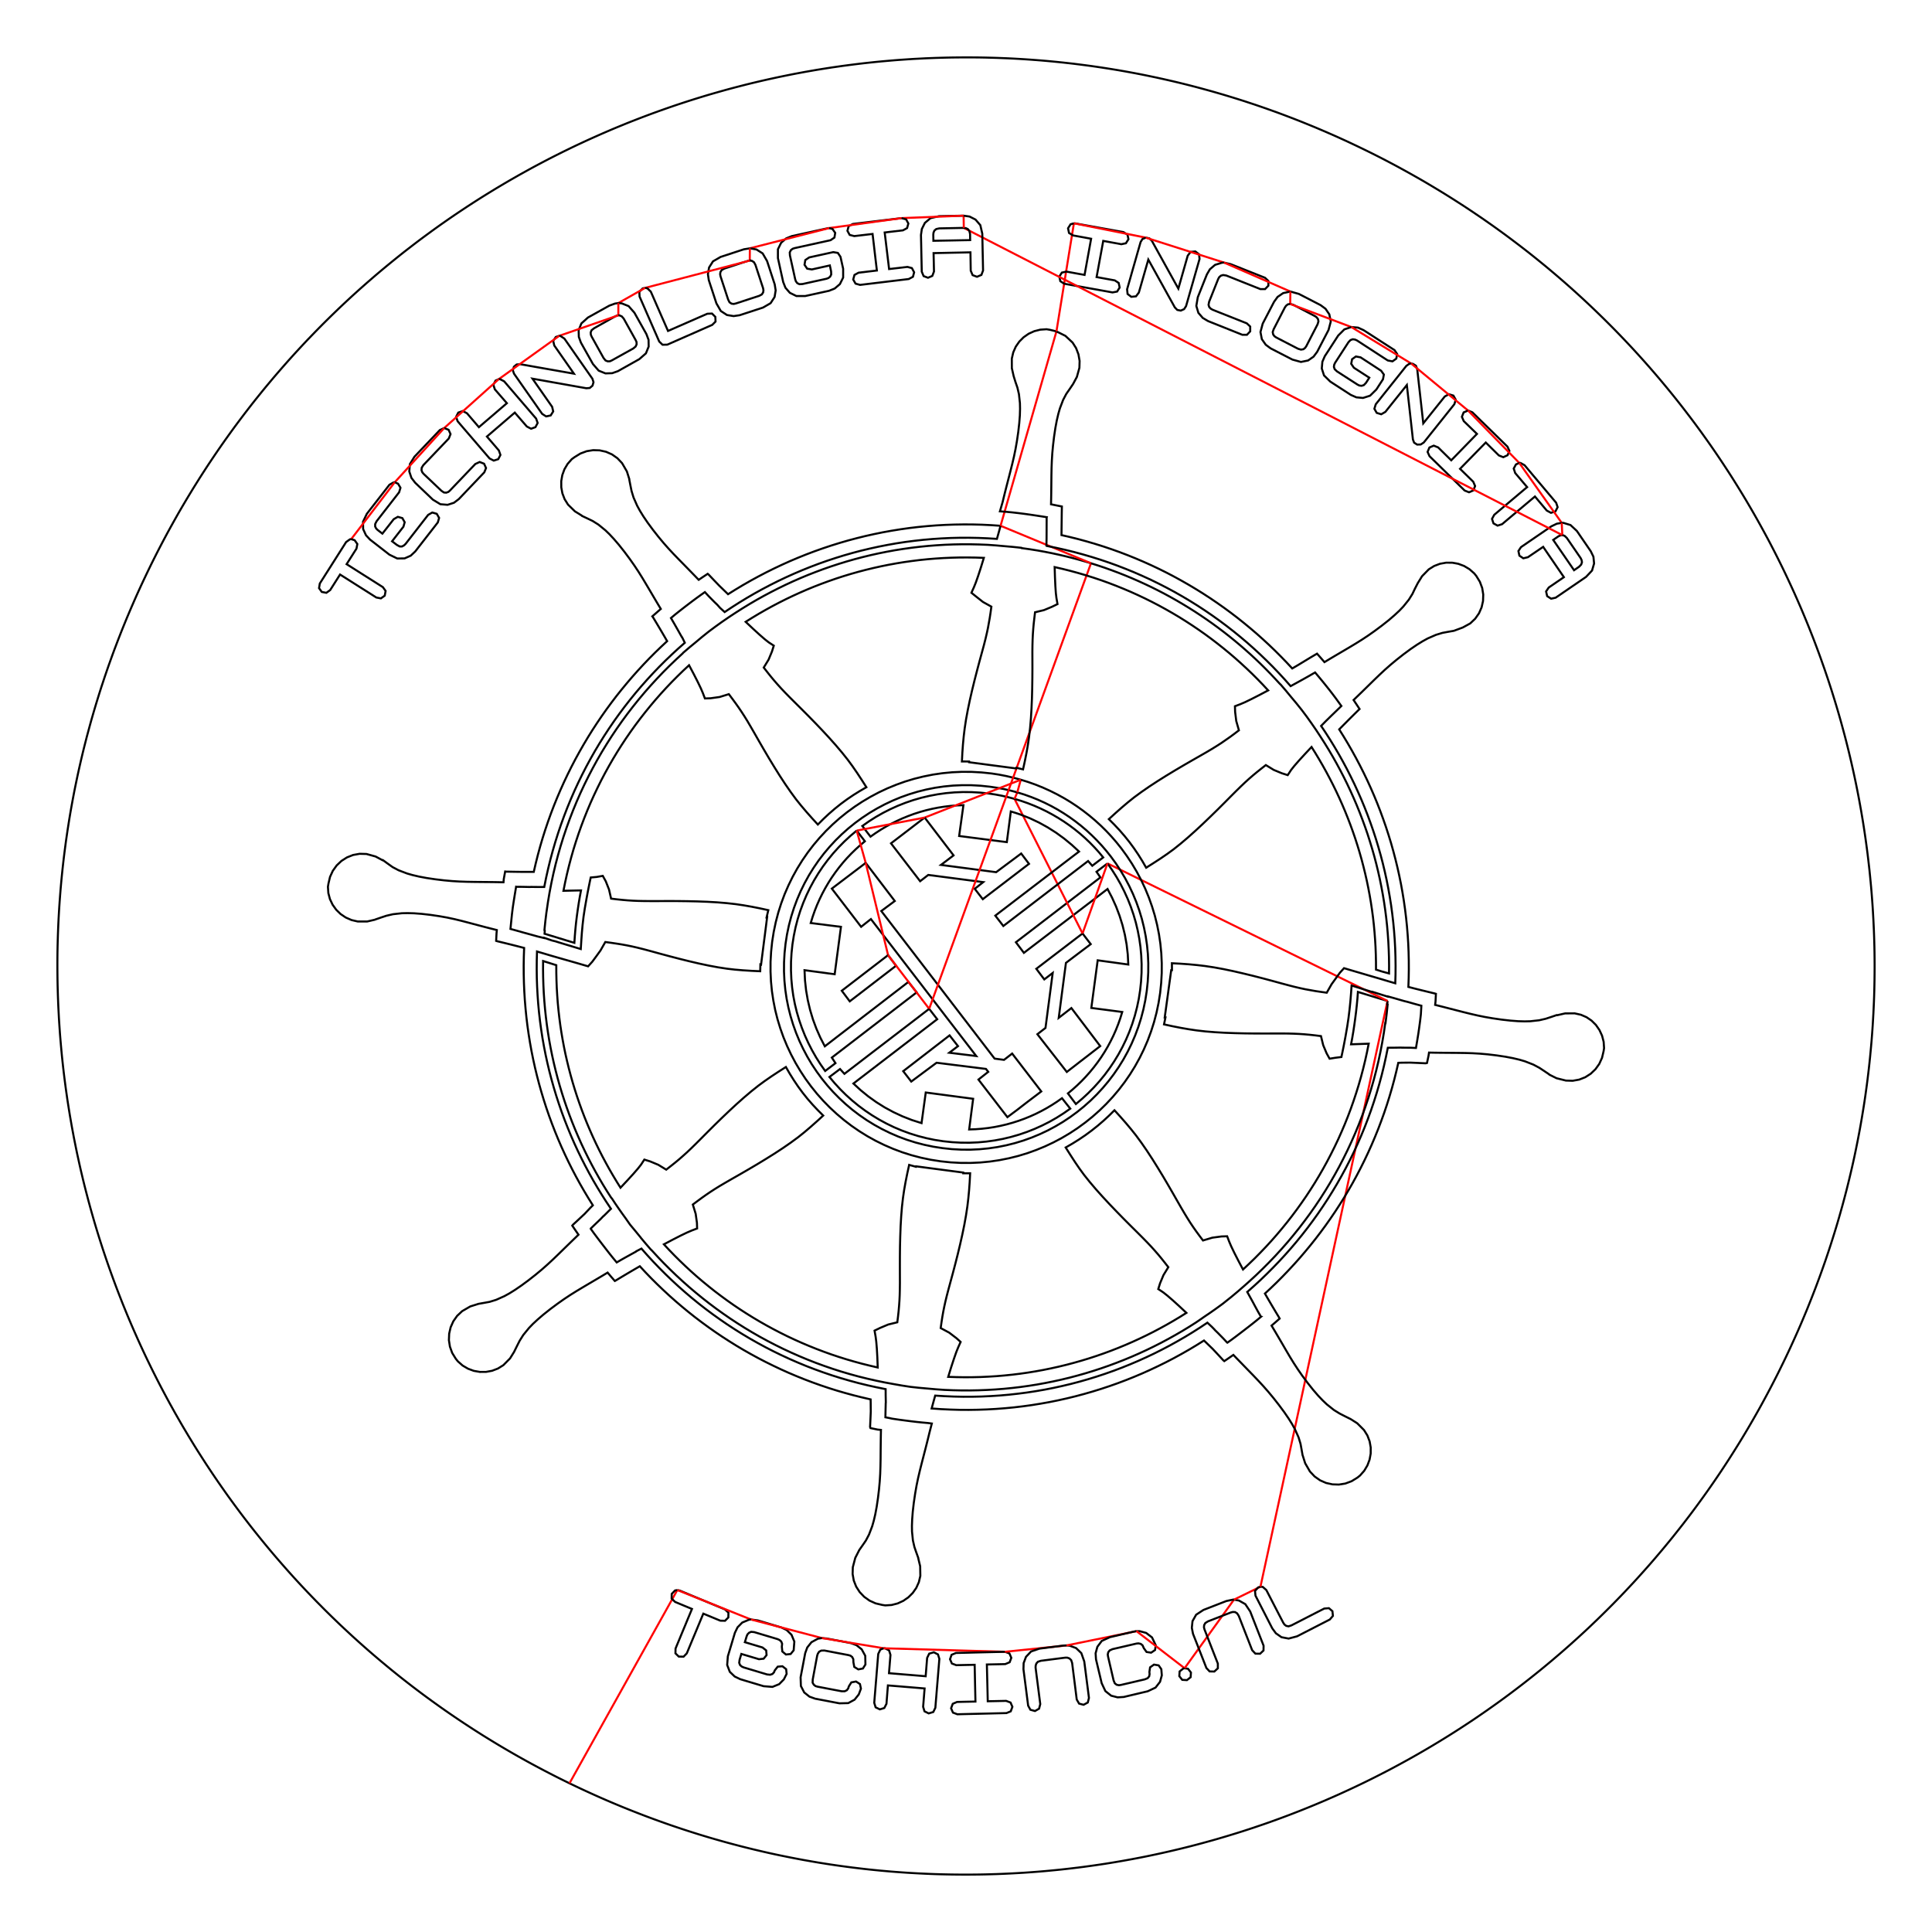 <?xml version="1.0" standalone="no"?>
<!DOCTYPE svg PUBLIC "-//W3C//DTD SVG 1.1//EN"
"http://www.w3.org/Graphics/SVG/1.1/DTD/svg11.dtd">
<svg width="94.688mm" height="94.688mm"
xmlns="http://www.w3.org/2000/svg" version="1.1"
viewBox="0 0 94.688 94.688">
<polyline points="27.911,87.4 28.171,87.525 28.43,87.648 28.691,87.769 28.951,87.888 29.212,88.006 29.474,88.122 29.736,88.236 29.998,88.348 30.26,88.458 30.523,88.567 30.786,88.673 31.05,88.778 31.314,88.881 31.578,88.983 31.842,89.082 32.107,89.18 32.372,89.276 32.637,89.37 32.903,89.463 33.169,89.553 33.435,89.642 33.702,89.729 33.968,89.814 34.235,89.898 34.502,89.98 34.77,90.06 35.037,90.138 35.305,90.214 35.573,90.289 35.842,90.362 36.11,90.433 36.379,90.503 36.647,90.57 36.916,90.636 37.186,90.7 37.455,90.763 37.724,90.824 37.994,90.883 38.264,90.94 38.534,90.995 38.804,91.049 39.074,91.101 39.344,91.152 39.614,91.2 39.885,91.247 40.155,91.293 40.426,91.336 40.696,91.378 40.967,91.418 41.238,91.456 41.509,91.493 41.779,91.528 42.05,91.561 42.321,91.593 42.592,91.623 42.863,91.651 43.134,91.678 43.405,91.702 43.676,91.726 43.947,91.747 44.218,91.767 44.488,91.785 44.759,91.801 45.03,91.816 45.301,91.829 45.571,91.841 45.842,91.851 46.112,91.859 46.383,91.865 46.653,91.87 46.923,91.873 47.193,91.875 47.463,91.875 47.733,91.873 48.003,91.87 48.273,91.865 48.542,91.858 48.812,91.85 49.081,91.84 49.35,91.828 49.619,91.815 49.887,91.8 50.156,91.784 50.424,91.766 50.692,91.746 50.96,91.725 51.228,91.702 51.495,91.677 51.762,91.651 52.029,91.624 52.296,91.594 52.562,91.563 52.829,91.531 53.095,91.497 53.36,91.461 53.626,91.424 53.891,91.385 54.156,91.345 54.42,91.303 54.684,91.259 54.948,91.214 55.212,91.167 55.475,91.119 55.738,91.069 56.001,91.018 56.263,90.965 56.525,90.91 56.786,90.854 57.047,90.796 57.308,90.737 57.568,90.676 57.828,90.614 58.088,90.55 58.347,90.485 58.605,90.418 58.864,90.349 59.121,90.279 59.379,90.208 59.636,90.135 59.892,90.06 60.148,89.984 60.404,89.906 60.659,89.827 60.913,89.747 61.168,89.664 61.421,89.581 61.674,89.495 61.927,89.409 62.179,89.321 62.43,89.231 62.681,89.14 62.932,89.047 63.182,88.953 63.431,88.857 63.68,88.76 63.928,88.661 64.176,88.561 64.423,88.459 64.669,88.356 64.915,88.252 65.16,88.145 65.405,88.038 65.649,87.929 65.892,87.818 66.135,87.706 66.377,87.593 66.618,87.478 66.859,87.362 67.099,87.244 67.339,87.125 67.577,87.004 67.815,86.882 68.053,86.759 68.289,86.634 68.525,86.507 68.76,86.379 68.995,86.25 69.229,86.119 69.462,85.987 69.694,85.853 69.926,85.718 70.156,85.582 70.386,85.444 70.615,85.305 70.844,85.164 71.072,85.022 71.298,84.879 71.524,84.734 71.75,84.587 71.974,84.44 72.198,84.291 72.42,84.14 72.642,83.988 72.863,83.835 73.083,83.68 73.303,83.524 73.521,83.367 73.739,83.208 73.955,83.048 74.171,82.886 74.386,82.723 74.6,82.559 74.813,82.393 75.025,82.226 75.236,82.058 75.447,81.888 75.656,81.717 75.864,81.544 76.072,81.371 76.278,81.195 76.484,81.019 76.688,80.841 76.892,80.662 77.094,80.481 77.296,80.299 77.496,80.116 77.696,79.932 77.894,79.746 78.091,79.558 78.288,79.37 78.483,79.18 78.677,78.989 78.871,78.796 79.063,78.603 79.254,78.407 79.444,78.211 79.633,78.013 79.82,77.814 80.007,77.614 80.193,77.412 80.377,77.209 80.56,77.005 80.743,76.8 80.924,76.593 81.104,76.385 81.282,76.175 81.46,75.965 81.636,75.753 81.812,75.539 81.986,75.325 82.158,75.109 82.33,74.892 82.501,74.674 82.67,74.454 82.838,74.234 83.005,74.011 83.17,73.788 83.334,73.563 83.497,73.338 83.659,73.111 83.82,72.882 83.979,72.653 84.137,72.422 84.294,72.19 84.449,71.956 84.603,71.722 84.756,71.486 84.907,71.249 85.057,71.011 85.206,70.772 85.354,70.531 85.5,70.289 85.645,70.046 85.788,69.802 85.93,69.556 86.071,69.309 86.21,69.062 86.348,68.812 86.484,68.562 86.619,68.311 86.753,68.058 86.885,67.804 87.016,67.549 87.146,67.293 87.273,67.035 87.4,66.776 87.525,66.517 87.648,66.257 87.769,65.997 87.888,65.736 88.006,65.475 88.122,65.214 88.236,64.952 88.348,64.69 88.458,64.427 88.567,64.165 88.673,63.901 88.778,63.638 88.881,63.374 88.983,63.11 89.082,62.845 89.18,62.581 89.276,62.315 89.37,62.05 89.463,61.785 89.553,61.519 89.642,61.252 89.729,60.986 89.814,60.719 89.898,60.452 89.98,60.185 90.06,59.918 90.138,59.65 90.214,59.382 90.289,59.114 90.362,58.846 90.433,58.578 90.503,58.309 90.57,58.04 90.636,57.771 90.7,57.502 90.763,57.233 90.824,56.963 90.883,56.694 90.94,56.424 90.995,56.154 91.049,55.884 91.101,55.614 91.152,55.344 91.2,55.073 91.247,54.803 91.292,54.532 91.336,54.262 91.378,53.991 91.418,53.721 91.456,53.45 91.493,53.179 91.528,52.908 91.561,52.637 91.593,52.366 91.623,52.095 91.651,51.825 91.677,51.554 91.702,51.283 91.726,51.012 91.747,50.741 91.767,50.47 91.785,50.199 91.801,49.928 91.816,49.658 91.829,49.387 91.841,49.116 91.851,48.846 91.859,48.575 91.865,48.305 91.87,48.034 91.873,47.764 91.875,47.494 91.875,47.224 91.873,46.954 91.87,46.684 91.865,46.415 91.858,46.145 91.85,45.876 91.84,45.607 91.828,45.338 91.815,45.069 91.8,44.8 91.784,44.532 91.766,44.264 91.746,43.995 91.725,43.728 91.702,43.46 91.677,43.192 91.651,42.925 91.624,42.658 91.594,42.392 91.563,42.125 91.531,41.859 91.497,41.593 91.461,41.327 91.424,41.062 91.385,40.797 91.345,40.532 91.303,40.267 91.259,40.003 91.214,39.739 91.167,39.476 91.119,39.212 91.069,38.95 91.018,38.687 90.965,38.425 90.91,38.163 90.854,37.902 90.796,37.64 90.737,37.38 90.676,37.119 90.614,36.859 90.55,36.6 90.485,36.341 90.418,36.082 90.349,35.824 90.279,35.566 90.208,35.309 90.135,35.052 90.06,34.795 89.984,34.539 89.906,34.284 89.827,34.029 89.747,33.774 89.664,33.52 89.581,33.266 89.495,33.013 89.409,32.761 89.32,32.509 89.231,32.257 89.14,32.006 89.047,31.756 88.953,31.506 88.857,31.256 88.76,31.008 88.661,30.759 88.561,30.512 88.459,30.265 88.356,30.018 88.252,29.773 88.145,29.527 88.038,29.283 87.929,29.039 87.818,28.795 87.706,28.553 87.593,28.311 87.478,28.069 87.362,27.828 87.244,27.588 87.125,27.349 87.004,27.11 86.882,26.872 86.759,26.635 86.634,26.398 86.507,26.162 86.379,25.927 86.25,25.693 86.119,25.459 85.987,25.226 85.853,24.993 85.718,24.762 85.582,24.531 85.444,24.301 85.305,24.072 85.164,23.844 85.022,23.616 84.879,23.389 84.734,23.163 84.587,22.938 84.44,22.714 84.291,22.49 84.14,22.267 83.988,22.045 83.835,21.824 83.68,21.604 83.524,21.385 83.367,21.166 83.208,20.949 83.048,20.732 82.886,20.516 82.723,20.302 82.559,20.088 82.393,19.874 82.226,19.662 82.058,19.451 81.888,19.241 81.717,19.032 81.544,18.823 81.371,18.616 81.195,18.409 81.019,18.204 80.841,17.999 80.662,17.796 80.481,17.593 80.299,17.392 80.116,17.191 79.932,16.992 79.746,16.794 79.558,16.596 79.37,16.4 79.18,16.204 78.989,16.01 78.796,15.817 78.603,15.625 78.407,15.434 78.211,15.244 78.013,15.055 77.814,14.867 77.614,14.68 77.412,14.495 77.209,14.31 77.005,14.127 76.8,13.945 76.593,13.764 76.385,13.584 76.175,13.405 75.965,13.228 75.753,13.051 75.539,12.876 75.325,12.702 75.109,12.529 74.892,12.357 74.674,12.187 74.454,12.018 74.233,11.85 74.011,11.683 73.788,11.517 73.563,11.353 73.338,11.19 73.111,11.028 72.882,10.868 72.653,10.708 72.422,10.551 72.19,10.394 71.956,10.238 71.722,10.084 71.486,9.932 71.249,9.78 71.011,9.63 70.772,9.481 70.531,9.334 70.289,9.188 70.046,9.043 69.802,8.899 69.556,8.757 69.309,8.617 69.062,8.478 68.812,8.34 68.562,8.203 68.311,8.068 68.058,7.934 67.804,7.802 67.549,7.671 67.293,7.542 67.035,7.414 66.776,7.288 66.517,7.163 66.257,7.04 65.997,6.918 65.736,6.799 65.475,6.681 65.214,6.566 64.952,6.452 64.69,6.34 64.427,6.229 64.164,6.121 63.901,6.014 63.638,5.909 63.374,5.806 63.11,5.705 62.845,5.605 62.581,5.507 62.315,5.412 62.05,5.317 61.784,5.225 61.519,5.134 61.252,5.046 60.986,4.958 60.719,4.873 60.452,4.79 60.185,4.708 59.918,4.628 59.65,4.55 59.382,4.473 59.114,4.399 58.846,4.326 58.577,4.254 58.309,4.185 58.04,4.117 57.771,4.051 57.502,3.987 57.233,3.925 56.963,3.864 56.694,3.805 56.424,3.748 56.154,3.692 55.884,3.638 55.614,3.586 55.344,3.536 55.073,3.487 54.803,3.44 54.532,3.395 54.262,3.352 53.991,3.31 53.721,3.27 53.45,3.231 53.179,3.195 52.908,3.16 52.637,3.126 52.366,3.095 52.095,3.065 51.825,3.037 51.554,3.01 51.283,2.985 51.012,2.962 50.741,2.941 50.47,2.921 50.199,2.903 49.928,2.886 49.658,2.871 49.387,2.858 49.116,2.847 48.846,2.837 48.575,2.829 48.305,2.822 48.034,2.817 47.764,2.814 47.494,2.813 47.224,2.813 46.954,2.815 46.684,2.818 46.415,2.823 46.145,2.83 45.876,2.838 45.607,2.848 45.338,2.859 45.069,2.873 44.8,2.887 44.532,2.904 44.264,2.922 43.995,2.941 43.728,2.963 43.46,2.986 43.192,3.01 42.925,3.036 42.658,3.064 42.392,3.093 42.125,3.124 41.859,3.157 41.593,3.191 41.327,3.226 41.062,3.264 40.797,3.302 40.532,3.343 40.267,3.385 40.003,3.428 39.739,3.474 39.476,3.52 39.212,3.569 38.95,3.618 38.687,3.67 38.425,3.723 38.163,3.777 37.901,3.834 37.64,3.891 37.38,3.95 37.119,4.011 36.859,4.073 36.6,4.137 36.341,4.203 36.082,4.27 35.824,4.338 35.566,4.408 35.309,4.48 35.052,4.553 34.795,4.627 34.539,4.703 34.284,4.781 34.029,4.86 33.774,4.941 33.52,5.023 33.266,5.107 33.013,5.192 32.761,5.279 32.509,5.367 32.257,5.457 32.006,5.548 31.756,5.641 31.506,5.735 31.256,5.831 31.008,5.928 30.759,6.026 30.512,6.127 30.265,6.228 30.018,6.331 29.773,6.436 29.527,6.542 29.283,6.65 29.039,6.759 28.795,6.869 28.553,6.981 28.311,7.094 28.069,7.209 27.828,7.326 27.588,7.443 27.349,7.563 27.11,7.683 26.872,7.805 26.635,7.929 26.398,8.054 26.162,8.18 25.927,8.308 25.693,8.438 25.459,8.568 25.226,8.701 24.993,8.834 24.762,8.969 24.531,9.106 24.301,9.243 24.072,9.383 23.844,9.523 23.616,9.665 23.389,9.809 23.163,9.954 22.938,10.1 22.714,10.248 22.49,10.397 22.267,10.547 22.045,10.699 21.824,10.853 21.604,11.007 21.385,11.163 21.166,11.321 20.949,11.48 20.732,11.64 20.516,11.801 20.302,11.964 20.088,12.129 19.874,12.294 19.662,12.461 19.451,12.63 19.241,12.8 19.032,12.971 18.823,13.143 18.616,13.317 18.409,13.492 18.204,13.669 17.999,13.847 17.796,14.026 17.593,14.206 17.392,14.388 17.191,14.571 16.992,14.756 16.793,14.942 16.596,15.129 16.4,15.318 16.204,15.508 16.01,15.699 15.817,15.891 15.625,16.085 15.434,16.28 15.244,16.477 15.055,16.674 14.867,16.873 14.68,17.074 14.495,17.275 14.31,17.478 14.127,17.682 13.945,17.888 13.764,18.095 13.584,18.303 13.405,18.512 13.228,18.723 13.051,18.935 12.876,19.148 12.702,19.363 12.529,19.578 12.357,19.795 12.187,20.014 12.018,20.233 11.85,20.454 11.683,20.676 11.517,20.899 11.353,21.124 11.19,21.35 11.028,21.577 10.868,21.805 10.708,22.035 10.55,22.266 10.394,22.498 10.238,22.731 10.084,22.966 9.932,23.201 9.78,23.438 9.63,23.677 9.481,23.916 9.334,24.157 9.188,24.398 9.043,24.642 8.899,24.886 8.757,25.131 8.617,25.378 8.478,25.626 8.34,25.875 8.203,26.125 8.068,26.377 7.934,26.63 7.802,26.884 7.671,27.139 7.542,27.395 7.414,27.652 7.288,27.911 7.163,28.171 7.04,28.43 6.918,28.691 6.799,28.951 6.681,29.212 6.566,29.474 6.452,29.736 6.34,29.998 6.229,30.26 6.121,30.523 6.014,30.786 5.909,31.05 5.806,31.314 5.705,31.578 5.605,31.842 5.507,32.107 5.412,32.372 5.317,32.637 5.225,32.903 5.134,33.169 5.046,33.435 4.958,33.702 4.873,33.968 4.79,34.235 4.708,34.502 4.628,34.77 4.55,35.037 4.473,35.305 4.399,35.573 4.326,35.842 4.254,36.11 4.185,36.379 4.117,36.647 4.051,36.916 3.987,37.186 3.925,37.455 3.864,37.724 3.805,37.994 3.748,38.264 3.692,38.534 3.638,38.804 3.586,39.074 3.536,39.344 3.487,39.614 3.44,39.885 3.395,40.155 3.352,40.426 3.31,40.696 3.27,40.967 3.231,41.238 3.195,41.509 3.16,41.779 3.126,42.05 3.095,42.321 3.065,42.592 3.037,42.863 3.01,43.134 2.985,43.405 2.962,43.676 2.941,43.947 2.921,44.218 2.903,44.488 2.886,44.759 2.871,45.03 2.858,45.301 2.847,45.571 2.837,45.842 2.829,46.112 2.822,46.383 2.817,46.653 2.814,46.923 2.813,47.193 2.813,47.463 2.815,47.733 2.818,48.003 2.823,48.273 2.83,48.542 2.838,48.812 2.848,49.081 2.859,49.35 2.873,49.619 2.887,49.887 2.904,50.156 2.922,50.424 2.941,50.692 2.963,50.96 2.986,51.228 3.01,51.495 3.036,51.762 3.064,52.029 3.093,52.296 3.124,52.562 3.157,52.829 3.191,53.095 3.226,53.36 3.264,53.626 3.302,53.891 3.343,54.156 3.385,54.42 3.428,54.684 3.474,54.948 3.52,55.212 3.569,55.475 3.618,55.738 3.67,56.001 3.723,56.263 3.777,56.525 3.834,56.786 3.891,57.047 3.95,57.308 4.011,57.568 4.073,57.828 4.137,58.088 4.203,58.347 4.27,58.605 4.338,58.864 4.408,59.121 4.48,59.379 4.553,59.636 4.627,59.892 4.703,60.148 4.781,60.404 4.86,60.659 4.941,60.913 5.023,61.168 5.107,61.421 5.192,61.674 5.279,61.927 5.367,62.179 5.457,62.43 5.548,62.681 5.641,62.932 5.735,63.182 5.831,63.431 5.928,63.68 6.026,63.928 6.127,64.176 6.228,64.423 6.331,64.669 6.436,64.915 6.542,65.16 6.65,65.405 6.759,65.649 6.869,65.892 6.981,66.135 7.094,66.377 7.209,66.618 7.326,66.859 7.443,67.099 7.563,67.339 7.683,67.577 7.805,67.815 7.929,68.053 8.054,68.289 8.18,68.525 8.308,68.761 8.438,68.995 8.568,69.229 8.701,69.462 8.834,69.694 8.969,69.926 9.106,70.156 9.243,70.386 9.383,70.615 9.523,70.844 9.665,71.072 9.809,71.298 9.954,71.524 10.1,71.75 10.248,71.974 10.397,72.198 10.547,72.42 10.699,72.642 10.853,72.863 11.007,73.083 11.163,73.303 11.321,73.521 11.48,73.739 11.64,73.955 11.801,74.171 11.964,74.386 12.129,74.6 12.294,74.813 12.461,75.025 12.63,75.236 12.8,75.447 12.971,75.656 13.143,75.864 13.317,76.072 13.492,76.278 13.669,76.484 13.847,76.688 14.026,76.892 14.206,77.094 14.388,77.296 14.571,77.496 14.756,77.696 14.942,77.894 15.129,78.091 15.318,78.288 15.507,78.483 15.699,78.677 15.891,78.871 16.085,79.063 16.28,79.254 16.477,79.444 16.674,79.633 16.873,79.82 17.074,80.007 17.275,80.193 17.478,80.377 17.682,80.561 17.888,80.743 18.095,80.924 18.303,81.104 18.512,81.282 18.723,81.46 18.935,81.636 19.148,81.812 19.363,81.986 19.578,82.159 19.795,82.33 20.014,82.501 20.233,82.67 20.454,82.838 20.676,83.005 20.899,83.17 21.124,83.334 21.35,83.497 21.577,83.659 21.805,83.82 22.035,83.979 22.266,84.137 22.498,84.294 22.731,84.449 22.966,84.603 23.201,84.756 23.438,84.907 23.676,85.058 23.916,85.206 24.157,85.354 24.398,85.5 24.642,85.645 24.886,85.788 25.131,85.93 25.378,86.071 25.626,86.21 25.875,86.348 26.125,86.484 26.377,86.619 26.63,86.753 26.884,86.885 27.139,87.016 27.395,87.146 27.652,87.273 27.911,87.4 27.911,87.4 " fill="none" stroke="black" stroke-width="0.1"/>
<polyline points="27.911,87.4 33.195,77.93 " fill="none" stroke="red" stroke-width="0.1"/>
<polyline points="33.195,77.93 33.085,77.949 32.922,78.117 32.917,78.347 33.085,78.51 33.499,78.683 33.914,78.855 33.813,79.098 33.712,79.34 33.612,79.583 33.511,79.826 33.41,80.068 33.31,80.311 33.209,80.553 33.109,80.796 33.104,81.031 33.267,81.189 33.502,81.194 33.66,81.031 33.761,80.788 33.862,80.544 33.963,80.301 34.065,80.058 34.166,79.815 34.267,79.572 34.368,79.328 34.47,79.085 34.887,79.258 35.303,79.43 35.534,79.435 35.696,79.272 35.701,79.037 35.533,78.879 35.256,78.763 34.979,78.648 34.701,78.532 34.424,78.416 34.147,78.301 33.869,78.185 33.592,78.07 33.315,77.954 33.195,77.93 33.195,77.93 " fill="none" stroke="black" stroke-width="0.1"/>
<polyline points="33.195,77.93 36.808,79.373 " fill="none" stroke="red" stroke-width="0.1"/>
<polyline points="36.808,79.373 36.708,79.383 36.377,79.522 36.147,79.756 36.017,80.025 35.931,80.312 35.845,80.6 35.759,80.887 35.672,81.175 35.639,81.601 35.768,81.937 36.008,82.167 36.276,82.296 36.564,82.383 36.851,82.469 37.139,82.555 37.426,82.641 37.858,82.675 38.188,82.541 38.418,82.306 38.553,82.037 38.529,81.807 38.347,81.664 38.117,81.683 37.973,81.865 37.934,81.961 37.858,82.042 37.747,82.08 37.599,82.066 37.311,81.98 37.024,81.893 36.736,81.807 36.449,81.721 36.353,81.678 36.271,81.606 36.228,81.496 36.247,81.347 36.334,81.06 36.765,81.189 37.196,81.318 37.426,81.294 37.57,81.117 37.551,80.887 37.369,80.743 36.938,80.614 36.506,80.484 36.593,80.197 36.631,80.106 36.708,80.024 36.813,79.976 36.966,79.991 37.254,80.077 37.541,80.163 37.829,80.249 38.116,80.336 38.208,80.379 38.289,80.451 38.332,80.561 38.318,80.71 38.342,80.94 38.519,81.088 38.749,81.064 38.898,80.882 38.931,80.455 38.792,80.12 38.557,79.89 38.289,79.761 38.001,79.674 37.714,79.588 37.426,79.502 37.139,79.416 36.808,79.372 36.808,79.373 " fill="none" stroke="black" stroke-width="0.1"/>
<polyline points="36.808,79.373 40.287,80.283 " fill="none" stroke="red" stroke-width="0.1"/>
<polyline points="40.287,80.283 40.086,80.312 39.77,80.485 39.564,80.743 39.463,81.021 39.407,81.317 39.351,81.613 39.294,81.909 39.238,82.205 39.252,82.632 39.415,82.948 39.674,83.154 39.957,83.255 40.253,83.311 40.549,83.367 40.845,83.424 41.14,83.48 41.572,83.47 41.883,83.302 42.089,83.044 42.195,82.761 42.147,82.536 41.955,82.411 41.725,82.454 41.601,82.651 41.572,82.747 41.505,82.838 41.399,82.89 41.251,82.89 40.956,82.834 40.661,82.778 40.366,82.721 40.072,82.665 39.971,82.636 39.885,82.569 39.827,82.469 39.832,82.315 39.887,82.019 39.942,81.723 39.997,81.428 40.053,81.132 40.086,81.041 40.148,80.95 40.249,80.897 40.402,80.892 40.698,80.948 40.994,81.005 41.29,81.061 41.586,81.117 41.682,81.146 41.768,81.213 41.821,81.319 41.826,81.467 41.869,81.697 42.065,81.817 42.291,81.774 42.415,81.577 42.406,81.151 42.233,80.835 41.974,80.629 41.696,80.528 41.402,80.472 41.107,80.415 40.812,80.359 40.517,80.303 40.287,80.284 40.287,80.283 " fill="none" stroke="black" stroke-width="0.1"/>
<polyline points="40.287,80.283 43.307,80.782 " fill="none" stroke="red" stroke-width="0.1"/>
<polyline points="43.307,80.782 43.144,80.849 43.043,81.06 43.018,81.359 42.994,81.659 42.969,81.958 42.945,82.258 42.92,82.557 42.896,82.857 42.871,83.156 42.847,83.456 42.914,83.676 43.12,83.777 43.34,83.71 43.446,83.504 43.481,83.053 43.517,82.603 43.967,82.64 44.416,82.677 44.865,82.714 45.315,82.752 45.279,83.202 45.243,83.652 45.31,83.873 45.516,83.974 45.741,83.906 45.842,83.7 45.866,83.401 45.891,83.101 45.915,82.802 45.94,82.502 45.965,82.203 45.989,81.903 46.014,81.604 46.038,81.304 45.971,81.084 45.765,80.978 45.54,81.046 45.439,81.256 45.403,81.704 45.367,82.153 44.918,82.115 44.469,82.078 44.019,82.041 43.57,82.004 43.606,81.556 43.642,81.108 43.575,80.887 43.369,80.782 43.307,80.782 43.307,80.782 " fill="none" stroke="black" stroke-width="0.1"/>
<polyline points="43.307,80.782 49.254,80.954 " fill="none" stroke="red" stroke-width="0.1"/>
<polyline points="49.254,80.954 48.954,80.962 48.654,80.969 48.353,80.976 48.053,80.983 47.753,80.99 47.453,80.998 47.153,81.005 46.853,81.012 46.637,81.103 46.561,81.319 46.652,81.529 46.867,81.611 47.318,81.601 47.768,81.592 47.778,82.042 47.787,82.493 47.797,82.943 47.807,83.394 47.356,83.403 46.906,83.413 46.695,83.504 46.613,83.724 46.704,83.935 46.92,84.017 47.221,84.009 47.521,84.002 47.822,83.995 48.123,83.988 48.424,83.981 48.724,83.973 49.025,83.966 49.326,83.959 49.537,83.873 49.618,83.652 49.527,83.442 49.311,83.36 48.861,83.37 48.41,83.379 48.4,82.929 48.389,82.478 48.378,82.028 48.367,81.577 48.818,81.568 49.268,81.558 49.484,81.467 49.565,81.251 49.474,81.036 49.254,80.954 49.254,80.954 " fill="none" stroke="black" stroke-width="0.1"/>
<polyline points="49.254,80.954 52.273,80.643 " fill="none" stroke="red" stroke-width="0.1"/>
<polyline points="52.273,80.643 52.134,80.648 51.836,80.686 51.537,80.724 51.239,80.763 50.941,80.801 50.533,80.94 50.284,81.203 50.169,81.51 50.16,81.807 50.217,82.254 50.275,82.701 50.332,83.148 50.39,83.595 50.5,83.796 50.725,83.858 50.926,83.743 50.984,83.518 50.926,83.071 50.869,82.624 50.811,82.177 50.754,81.731 50.759,81.63 50.792,81.529 50.869,81.443 51.017,81.395 51.316,81.357 51.614,81.318 51.912,81.28 52.211,81.242 52.307,81.242 52.412,81.28 52.498,81.362 52.546,81.505 52.602,81.952 52.659,82.399 52.715,82.846 52.771,83.293 52.886,83.494 53.107,83.552 53.313,83.441 53.37,83.216 53.313,82.769 53.255,82.322 53.198,81.876 53.14,81.429 52.997,81.021 52.738,80.772 52.426,80.657 52.273,80.643 52.273,80.643 " fill="none" stroke="black" stroke-width="0.1"/>
<polyline points="52.273,80.643 55.699,79.943 " fill="none" stroke="red" stroke-width="0.1"/>
<polyline points="55.699,79.943 55.56,79.967 55.268,80.036 54.976,80.104 54.684,80.172 54.391,80.24 53.998,80.423 53.783,80.71 53.696,81.026 53.715,81.323 53.785,81.616 53.854,81.908 53.924,82.2 53.993,82.493 54.175,82.881 54.458,83.106 54.775,83.188 55.076,83.169 55.369,83.099 55.661,83.03 55.953,82.96 56.246,82.891 56.634,82.709 56.854,82.426 56.941,82.11 56.917,81.808 56.787,81.621 56.557,81.582 56.366,81.717 56.332,81.947 56.342,82.047 56.322,82.158 56.246,82.249 56.107,82.306 55.814,82.374 55.522,82.443 55.23,82.511 54.938,82.579 54.837,82.594 54.727,82.57 54.636,82.498 54.578,82.359 54.51,82.065 54.442,81.772 54.373,81.478 54.305,81.185 54.291,81.089 54.314,80.979 54.386,80.887 54.525,80.825 54.819,80.757 55.112,80.689 55.406,80.62 55.699,80.552 55.795,80.542 55.906,80.566 55.997,80.638 56.059,80.777 56.193,80.964 56.418,80.998 56.61,80.868 56.644,80.638 56.461,80.25 56.174,80.03 55.853,79.943 55.699,79.943 55.699,79.943 " fill="none" stroke="black" stroke-width="0.1"/>
<polyline points="55.699,79.943 58.057,81.76 " fill="none" stroke="red" stroke-width="0.1"/>
<polyline points="58.057,81.76 57.995,81.774 57.813,81.918 57.798,82.148 57.942,82.33 58.172,82.344 58.354,82.2 58.369,81.97 58.225,81.788 58.057,81.76 58.057,81.76 " fill="none" stroke="black" stroke-width="0.1"/>
<polyline points="58.057,81.76 60.477,78.4 " fill="none" stroke="red" stroke-width="0.1"/>
<polyline points="60.477,78.4 60.396,78.405 60.104,78.467 59.823,78.576 59.543,78.685 59.263,78.794 58.982,78.903 58.623,79.138 58.445,79.454 58.412,79.78 58.469,80.072 58.634,80.492 58.798,80.911 58.962,81.33 59.126,81.75 59.284,81.917 59.514,81.922 59.687,81.764 59.687,81.534 59.522,81.113 59.358,80.693 59.194,80.272 59.03,79.852 59.006,79.756 59.016,79.646 59.073,79.545 59.203,79.464 59.483,79.355 59.763,79.246 60.044,79.137 60.324,79.028 60.42,79.003 60.53,79.008 60.631,79.07 60.712,79.195 60.876,79.616 61.04,80.036 61.205,80.457 61.369,80.877 61.527,81.045 61.757,81.05 61.925,80.891 61.929,80.657 61.765,80.237 61.601,79.818 61.437,79.399 61.273,78.979 61.033,78.62 60.722,78.443 60.477,78.399 60.477,78.4 " fill="none" stroke="black" stroke-width="0.1"/>
<polyline points="60.477,78.4 61.776,77.763 " fill="none" stroke="red" stroke-width="0.1"/>
<polyline points="61.776,77.763 61.661,77.801 61.508,77.974 61.532,78.204 61.738,78.605 61.944,79.006 62.15,79.408 62.356,79.809 62.533,80.049 62.806,80.24 63.156,80.307 63.568,80.197 63.97,79.991 64.371,79.785 64.772,79.579 65.174,79.373 65.327,79.196 65.303,78.966 65.131,78.817 64.901,78.836 64.499,79.042 64.098,79.248 63.697,79.454 63.295,79.66 63.151,79.708 63.036,79.684 62.95,79.617 62.893,79.531 62.685,79.131 62.478,78.731 62.271,78.33 62.064,77.93 61.891,77.777 61.776,77.763 61.776,77.763 " fill="none" stroke="black" stroke-width="0.1"/>
<polyline points="61.776,77.763 68.002,49.058 " fill="none" stroke="red" stroke-width="0.1"/>
<polyline points="68.002,49.058 67.64,48.948 67.277,48.837 66.915,48.726 66.552,48.615 66.528,48.941 66.497,49.267 66.461,49.593 66.419,49.921 66.375,50.239 66.327,50.556 66.274,50.871 66.216,51.182 66.648,51.167 67.08,51.152 66.998,51.563 66.908,51.971 66.81,52.375 66.704,52.776 66.59,53.173 66.468,53.566 66.339,53.955 66.203,54.34 66.059,54.722 65.908,55.099 65.749,55.472 65.584,55.841 65.411,56.205 65.231,56.565 65.045,56.921 64.852,57.272 64.652,57.619 64.446,57.961 64.233,58.298 64.014,58.631 63.788,58.958 63.556,59.281 63.319,59.598 63.075,59.911 62.825,60.218 62.57,60.52 62.309,60.817 62.042,61.108 61.769,61.394 61.492,61.675 61.208,61.949 60.92,62.218 60.691,61.785 60.494,61.4 60.341,61.081 60.242,60.85 60.143,60.59 59.864,60.599 59.417,60.659 58.959,60.796 58.784,60.563 58.627,60.349 58.483,60.144 58.344,59.937 58.205,59.718 58.058,59.477 57.897,59.204 57.716,58.889 57.489,58.491 57.249,58.076 56.999,57.652 56.74,57.226 56.477,56.805 56.21,56.397 55.942,56.009 55.677,55.648 55.438,55.348 55.18,55.04 54.905,54.727 54.62,54.414 54.357,54.675 54.082,54.929 53.797,55.174 53.5,55.41 53.191,55.638 52.875,55.851 52.555,56.051 52.229,56.239 52.455,56.596 52.68,56.943 52.905,57.273 53.131,57.582 53.411,57.932 53.717,58.292 54.043,58.656 54.382,59.021 54.728,59.382 55.073,59.735 55.412,60.075 55.738,60.398 55.995,60.655 56.217,60.882 56.412,61.088 56.587,61.282 56.752,61.471 56.914,61.666 57.08,61.874 57.26,62.104 57.022,62.493 56.856,62.892 56.767,63.177 57.006,63.336 57.204,63.492 57.47,63.721 57.789,64.01 58.146,64.344 57.827,64.544 57.504,64.737 57.177,64.925 56.847,65.106 56.513,65.282 56.176,65.451 55.835,65.614 55.492,65.771 55.144,65.922 54.794,66.066 54.441,66.204 54.085,66.335 53.726,66.459 53.364,66.577 52.999,66.688 52.632,66.792 52.262,66.89 51.89,66.98 51.516,67.063 51.139,67.14 50.76,67.209 50.379,67.271 49.996,67.326 49.611,67.373 49.224,67.413 48.835,67.446 48.445,67.47 48.053,67.488 47.66,67.497 47.265,67.499 46.869,67.493 46.472,67.48 46.616,67.012 46.751,66.6 46.868,66.266 46.962,66.033 47.081,65.769 46.875,65.584 46.52,65.313 46.103,65.089 46.144,64.8 46.185,64.537 46.229,64.288 46.278,64.042 46.334,63.788 46.401,63.512 46.481,63.205 46.576,62.854 46.696,62.412 46.818,61.949 46.939,61.472 47.055,60.988 47.164,60.504 47.262,60.026 47.345,59.563 47.412,59.12 47.457,58.739 47.495,58.339 47.525,57.925 47.547,57.501 47.209,57.503 47.209,57.467 46.92,57.429 46.631,57.391 46.342,57.353 46.053,57.315 45.764,57.277 45.475,57.239 45.186,57.2 44.897,57.162 44.89,57.184 44.558,57.092 44.466,57.51 44.383,57.923 44.312,58.324 44.256,58.706 44.205,59.151 44.167,59.62 44.139,60.105 44.121,60.6 44.109,61.096 44.104,61.587 44.103,62.065 44.104,62.523 44.105,62.887 44.101,63.204 44.094,63.487 44.082,63.748 44.064,63.999 44.042,64.251 44.013,64.516 43.977,64.806 43.532,64.915 43.132,65.083 42.862,65.214 42.914,65.508 42.946,65.757 42.975,66.105 42.999,66.532 43.017,67.021 42.629,66.931 42.244,66.835 41.863,66.731 41.485,66.621 41.11,66.503 40.739,66.379 40.372,66.247 40.008,66.109 39.648,65.964 39.292,65.813 38.939,65.655 38.59,65.491 38.246,65.32 37.905,65.143 37.568,64.96 37.236,64.771 36.908,64.576 36.584,64.375 36.264,64.168 35.949,63.956 35.639,63.737 35.333,63.513 35.031,63.284 34.735,63.049 34.443,62.809 34.155,62.564 33.873,62.313 33.596,62.057 33.324,61.797 33.056,61.531 32.794,61.26 32.538,60.985 32.971,60.756 33.356,60.559 33.674,60.406 33.906,60.307 34.166,60.208 34.157,59.929 34.095,59.488 33.956,59.035 34.189,58.86 34.404,58.702 34.61,58.556 34.818,58.415 35.037,58.273 35.278,58.124 35.552,57.963 35.867,57.781 36.265,57.554 36.68,57.314 37.104,57.064 37.53,56.805 37.951,56.542 38.359,56.275 38.747,56.007 39.108,55.742 39.41,55.501 39.718,55.239 40.031,54.962 40.346,54.674 40.083,54.412 39.829,54.142 39.583,53.861 39.346,53.565 39.118,53.256 38.905,52.94 38.705,52.62 38.517,52.294 38.159,52.522 37.811,52.751 37.48,52.98 37.171,53.207 36.821,53.486 36.461,53.791 36.097,54.115 35.733,54.452 35.373,54.796 35.02,55.14 34.681,55.478 34.358,55.803 34.101,56.06 33.874,56.282 33.668,56.477 33.474,56.652 33.285,56.817 33.09,56.979 32.882,57.145 32.652,57.325 32.263,57.087 31.864,56.921 31.579,56.832 31.416,57.082 31.261,57.278 31.033,57.54 30.745,57.855 30.411,58.211 30.224,57.911 30.042,57.608 29.864,57.301 29.693,56.992 29.526,56.679 29.365,56.363 29.21,56.045 29.06,55.723 28.916,55.398 28.777,55.071 28.644,54.741 28.517,54.408 28.396,54.073 28.28,53.735 28.171,53.395 28.067,53.052 27.97,52.707 27.878,52.36 27.793,52.011 27.713,51.66 27.64,51.306 27.574,50.951 27.513,50.593 27.459,50.234 27.412,49.873 27.371,49.511 27.336,49.147 27.309,48.781 27.287,48.413 27.273,48.045 27.265,47.675 27.264,47.304 26.957,47.207 26.618,47.101 26.615,47.496 26.62,47.89 26.632,48.283 26.651,48.674 26.678,49.064 26.712,49.451 26.753,49.837 26.801,50.221 26.856,50.604 26.918,50.984 26.987,51.362 27.063,51.738 27.146,52.112 27.236,52.483 27.332,52.852 27.435,53.219 27.545,53.583 27.661,53.944 27.784,54.303 27.913,54.659 28.049,55.013 28.191,55.363 28.339,55.71 28.493,56.055 28.654,56.396 28.821,56.734 28.994,57.069 29.173,57.4 29.358,57.728 29.548,58.053 29.745,58.374 29.948,58.691 29.992,58.741 30.154,58.987 30.32,59.229 30.49,59.471 30.663,59.71 30.879,60.019 31.15,60.345 31.402,60.653 31.41,60.667 31.645,60.948 31.884,61.225 31.958,61.297 32.244,61.607 32.536,61.912 32.835,62.21 33.139,62.503 33.45,62.79 33.766,63.071 34.089,63.345 34.417,63.613 34.751,63.875 35.09,64.13 35.436,64.378 35.786,64.62 36.142,64.854 36.503,65.082 36.87,65.302 37.241,65.515 37.618,65.72 38,65.918 38.386,66.109 38.778,66.291 39.174,66.466 39.574,66.633 39.98,66.792 40.389,66.942 40.804,67.085 41.222,67.219 41.645,67.344 42.072,67.461 42.503,67.568 42.938,67.667 43.377,67.757 43.819,67.838 44.219,67.908 44.621,67.97 45.041,68.016 45.461,68.053 45.873,68.09 46.283,68.119 46.704,68.136 47.123,68.145 47.541,68.146 47.958,68.138 48.372,68.122 48.786,68.098 49.197,68.066 49.607,68.025 50.014,67.977 50.42,67.92 50.823,67.856 51.224,67.783 51.623,67.703 52.019,67.616 52.413,67.521 52.804,67.418 53.192,67.308 53.578,67.19 53.96,67.065 54.34,66.933 54.717,66.793 55.09,66.647 55.46,66.494 55.827,66.333 56.19,66.166 56.549,65.992 56.905,65.811 57.257,65.623 57.605,65.429 57.95,65.229 58.29,65.022 58.626,64.808 58.842,64.66 59.057,64.51 59.301,64.346 59.566,64.16 59.828,63.97 59.954,63.877 60.05,63.799 60.352,63.558 60.65,63.309 60.943,63.055 61.232,62.798 61.56,62.496 61.881,62.187 62.196,61.871 62.505,61.548 62.806,61.219 63.101,60.883 63.388,60.54 63.668,60.191 63.941,59.835 64.207,59.474 64.465,59.106 64.715,58.732 64.957,58.352 65.191,57.966 65.417,57.574 65.635,57.177 65.844,56.774 66.045,56.366 66.237,55.952 66.421,55.533 66.596,55.109 66.761,54.68 66.918,54.246 67.065,53.807 67.203,53.363 67.331,52.915 67.45,52.462 67.559,52.004 67.658,51.542 67.746,51.076 67.825,50.606 67.894,50.132 67.905,50.135 67.962,49.681 68.009,49.229 67.987,49.222 68.002,49.058 68.002,49.058 " fill="none" stroke="black" stroke-width="0.1"/>
<polyline points="68.002,49.058 54.278,42.317 " fill="none" stroke="red" stroke-width="0.1"/>
<polyline points="54.278,42.317 54.009,42.521 53.74,42.726 53.93,43.002 53.671,43.201 53.413,43.399 53.154,43.598 52.895,43.797 52.636,43.995 52.378,44.194 52.119,44.392 51.86,44.591 51.601,44.79 51.343,44.988 51.084,45.187 50.825,45.386 50.567,45.584 50.308,45.783 50.049,45.981 49.79,46.18 49.986,46.44 50.181,46.7 50.437,46.504 50.693,46.309 50.95,46.113 51.206,45.917 51.462,45.722 51.719,45.526 51.975,45.33 52.231,45.135 52.487,44.939 52.744,44.744 53,44.548 53.256,44.352 53.513,44.157 53.769,43.961 54.025,43.765 54.281,43.57 54.502,43.993 54.699,44.43 54.869,44.879 55.013,45.339 55.129,45.809 55.216,46.289 55.272,46.776 55.298,47.272 54.923,47.22 54.548,47.168 54.173,47.117 53.798,47.065 53.759,47.357 53.72,47.649 53.681,47.94 53.642,48.232 53.603,48.524 53.564,48.816 53.525,49.107 53.486,49.399 53.865,49.449 54.243,49.498 54.622,49.548 55.001,49.598 54.909,49.897 54.805,50.191 54.691,50.479 54.566,50.761 54.43,51.036 54.285,51.305 54.13,51.567 53.965,51.822 53.791,52.069 53.608,52.31 53.416,52.543 53.216,52.768 53.008,52.986 52.792,53.195 52.569,53.396 52.339,53.589 52.534,53.849 52.729,54.109 53.036,53.851 53.331,53.578 53.614,53.292 53.883,52.993 54.139,52.681 54.38,52.356 54.606,52.02 54.817,51.672 55.012,51.313 55.191,50.943 55.352,50.563 55.495,50.174 55.62,49.774 55.726,49.366 55.813,48.95 55.879,48.525 55.924,48.098 55.948,47.673 55.951,47.252 55.933,46.834 55.896,46.42 55.838,46.011 55.761,45.608 55.666,45.21 55.552,44.82 55.42,44.436 55.271,44.06 55.104,43.693 54.922,43.334 54.723,42.985 54.508,42.645 54.278,42.317 54.278,42.317 " fill="none" stroke="black" stroke-width="0.1"/>
<polyline points="54.278,42.317 53.056,45.749 " fill="none" stroke="red" stroke-width="0.1"/>
<polyline points="53.056,45.749 52.772,45.965 52.489,46.182 52.206,46.398 51.923,46.615 51.64,46.831 51.356,47.048 51.073,47.265 50.79,47.481 50.985,47.741 51.181,48.001 51.387,47.843 51.593,47.685 51.549,48.022 51.505,48.358 51.461,48.695 51.417,49.032 51.372,49.369 51.328,49.706 51.284,50.042 51.24,50.379 51.041,50.533 50.843,50.687 51.023,50.919 51.203,51.15 51.383,51.381 51.563,51.612 51.744,51.843 51.924,52.074 52.104,52.305 52.284,52.537 52.489,52.378 52.694,52.22 52.898,52.061 53.103,51.903 53.308,51.745 53.513,51.586 53.717,51.428 53.922,51.269 53.745,51.036 53.569,50.803 53.392,50.57 53.216,50.337 53.039,50.104 52.862,49.871 52.686,49.638 52.509,49.405 52.199,49.645 51.889,49.885 51.933,49.548 51.977,49.211 52.021,48.874 52.065,48.538 52.109,48.201 52.153,47.864 52.198,47.527 52.242,47.191 52.545,46.961 52.849,46.731 53.153,46.502 53.457,46.272 53.256,46.011 53.056,45.749 " fill="none" stroke="black" stroke-width="0.1"/>
<polyline points="53.056,45.749 49.722,39.153 " fill="none" stroke="red" stroke-width="0.1"/>
<polyline points="49.722,39.153 49.416,39.071 49.104,39 48.788,38.94 48.468,38.891 48.041,38.846 47.616,38.822 47.195,38.818 46.777,38.835 46.363,38.872 45.955,38.929 45.552,39.005 45.155,39.099 44.764,39.212 44.381,39.343 44.005,39.491 43.638,39.657 43.279,39.839 42.93,40.037 42.591,40.252 42.263,40.482 42.463,40.743 42.664,41.005 42.91,40.832 43.162,40.668 43.42,40.514 43.685,40.369 43.955,40.234 44.23,40.109 44.511,39.994 44.796,39.889 45.086,39.796 45.38,39.713 45.678,39.642 45.98,39.582 46.285,39.534 46.593,39.497 46.904,39.473 47.218,39.462 47.165,39.839 47.113,40.217 47.06,40.595 47.008,40.973 47.3,41.01 47.592,41.048 47.884,41.085 48.176,41.123 48.469,41.161 48.761,41.198 49.053,41.236 49.345,41.273 49.394,40.897 49.443,40.522 49.492,40.146 49.54,39.77 49.781,39.843 50.018,39.923 50.479,40.105 50.925,40.316 51.353,40.553 51.763,40.814 52.156,41.1 52.529,41.407 52.884,41.735 52.627,41.931 52.371,42.127 52.114,42.323 51.858,42.52 51.601,42.716 51.345,42.912 51.088,43.109 50.832,43.305 50.575,43.501 50.319,43.698 50.062,43.894 49.806,44.09 49.549,44.287 49.293,44.483 49.036,44.679 48.78,44.876 48.977,45.13 49.173,45.384 49.433,45.185 49.693,44.986 49.952,44.787 50.212,44.588 50.472,44.389 50.731,44.19 50.991,43.991 51.251,43.792 51.51,43.593 51.77,43.394 52.029,43.194 52.289,42.995 52.549,42.796 52.808,42.597 53.068,42.398 53.328,42.199 53.532,42.432 53.8,42.227 54.069,42.023 53.86,41.772 53.642,41.531 53.414,41.297 53.177,41.072 52.932,40.856 52.678,40.65 52.415,40.453 52.145,40.266 51.866,40.089 51.58,39.922 51.287,39.765 50.987,39.62 50.68,39.486 50.367,39.363 50.048,39.252 49.722,39.153 49.722,39.153 " fill="none" stroke="black" stroke-width="0.1"/>
<polyline points="49.722,39.153 49.858,38.834 " fill="none" stroke="red" stroke-width="0.1"/>
<polyline points="49.858,38.834 50.205,38.942 50.545,39.064 50.878,39.198 51.203,39.345 51.52,39.504 51.83,39.675 52.131,39.858 52.424,40.052 52.708,40.257 52.983,40.472 53.25,40.698 53.506,40.934 53.753,41.179 53.991,41.434 54.218,41.697 54.435,41.969 54.688,42.315 54.923,42.673 55.142,43.041 55.343,43.421 55.526,43.81 55.69,44.208 55.835,44.615 55.961,45.03 56.066,45.453 56.151,45.882 56.215,46.317 56.258,46.759 56.278,47.205 56.276,47.655 56.251,48.11 56.203,48.567 56.132,49.021 56.039,49.467 55.925,49.903 55.79,50.329 55.635,50.745 55.461,51.15 55.268,51.544 55.058,51.925 54.829,52.295 54.584,52.651 54.323,52.995 54.046,53.324 53.755,53.639 53.449,53.94 53.129,54.225 52.796,54.495 52.451,54.748 52.094,54.985 51.725,55.204 51.346,55.406 50.957,55.589 50.559,55.754 50.152,55.9 49.737,56.026 49.315,56.132 48.885,56.218 48.45,56.282 48.008,56.325 47.562,56.346 47.112,56.344 46.657,56.32 46.2,56.271 45.745,56.2 45.3,56.107 44.864,55.993 44.438,55.858 44.022,55.703 43.617,55.528 43.224,55.335 42.842,55.124 42.473,54.896 42.116,54.65 41.773,54.389 41.444,54.111 41.129,53.819 40.828,53.513 40.543,53.192 40.274,52.859 40.021,52.513 39.784,52.156 39.565,51.787 39.364,51.407 39.18,51.018 39.015,50.619 38.87,50.212 38.744,49.796 38.638,49.374 38.552,48.944 38.488,48.508 38.445,48.066 38.424,47.62 38.426,47.169 38.451,46.715 38.499,46.257 38.57,45.803 38.663,45.357 38.778,44.921 38.913,44.495 39.068,44.079 39.242,43.674 39.435,43.281 39.646,42.899 39.875,42.53 40.12,42.173 40.382,41.83 40.659,41.501 40.951,41.186 41.258,40.885 41.578,40.6 41.911,40.331 42.257,40.078 42.615,39.841 42.984,39.622 43.363,39.421 43.753,39.237 44.151,39.072 44.559,38.927 44.974,38.801 45.397,38.695 45.827,38.609 46.263,38.545 46.704,38.502 47.151,38.482 47.601,38.483 48.056,38.508 48.513,38.556 48.856,38.608 49.196,38.671 49.531,38.747 49.858,38.834 49.858,38.834 " fill="none" stroke="black" stroke-width="0.1"/>
<polyline points="49.858,38.834 50.029,38.214 " fill="none" stroke="red" stroke-width="0.1"/>
<polyline points="50.029,38.214 49.679,38.119 49.324,38.035 48.962,37.964 48.596,37.908 48.106,37.857 47.619,37.83 47.136,37.828 46.657,37.85 46.184,37.896 45.716,37.965 45.255,38.057 44.801,38.17 44.355,38.305 43.918,38.462 43.489,38.638 43.071,38.835 42.664,39.051 42.267,39.286 41.883,39.539 41.512,39.81 41.153,40.099 40.809,40.404 40.479,40.726 40.165,41.064 39.867,41.417 39.586,41.784 39.322,42.166 39.076,42.562 38.849,42.971 38.642,43.393 38.454,43.826 38.288,44.272 38.143,44.728 38.02,45.196 37.92,45.673 37.843,46.16 37.792,46.65 37.765,47.137 37.764,47.62 37.786,48.099 37.832,48.573 37.902,49.04 37.993,49.502 38.107,49.956 38.243,50.402 38.399,50.839 38.577,51.268 38.774,51.686 38.99,52.094 39.226,52.49 39.479,52.875 39.751,53.246 40.04,53.605 40.346,53.949 40.669,54.279 41.007,54.593 41.36,54.891 41.728,55.173 42.111,55.437 42.507,55.683 42.916,55.91 43.338,56.117 43.772,56.305 44.217,56.472 44.674,56.617 45.142,56.74 45.619,56.84 46.106,56.916 46.596,56.968 47.083,56.994 47.566,56.996 48.045,56.974 48.518,56.928 48.986,56.859 49.447,56.767 49.901,56.654 50.347,56.519 50.784,56.362 51.212,56.186 51.631,55.989 52.038,55.773 52.435,55.538 52.819,55.285 53.19,55.014 53.549,54.725 53.893,54.42 54.223,54.098 54.537,53.76 54.835,53.407 55.116,53.04 55.38,52.658 55.626,52.262 55.853,51.853 56.06,51.432 56.248,50.998 56.414,50.552 56.559,50.096 56.682,49.629 56.782,49.151 56.859,48.665 56.91,48.174 56.937,47.687 56.938,47.204 56.916,46.725 56.87,46.251 56.801,45.783 56.709,45.322 56.596,44.867 56.46,44.421 56.304,43.984 56.128,43.555 55.931,43.137 55.715,42.73 55.48,42.334 55.226,41.95 54.955,41.578 54.722,41.287 54.477,41.004 54.221,40.731 53.955,40.468 53.678,40.215 53.391,39.973 53.094,39.742 52.788,39.522 52.472,39.313 52.147,39.117 51.814,38.934 51.473,38.763 51.123,38.605 50.766,38.46 50.401,38.33 50.029,38.214 50.029,38.214 " fill="none" stroke="black" stroke-width="0.1"/>
<polyline points="50.029,38.214 45.318,40.069 " fill="none" stroke="red" stroke-width="0.1"/>
<polyline points="45.318,40.069 45.111,40.227 44.905,40.385 44.699,40.543 44.493,40.701 44.287,40.859 44.081,41.017 43.875,41.174 43.669,41.332 43.847,41.565 44.026,41.797 44.204,42.029 44.382,42.261 44.561,42.493 44.739,42.725 44.918,42.957 45.096,43.189 45.295,43.035 45.494,42.881 45.831,42.925 46.167,42.969 46.504,43.013 46.841,43.057 47.178,43.101 47.514,43.145 47.851,43.189 48.188,43.233 47.98,43.397 47.772,43.56 47.969,43.814 48.166,44.069 48.449,43.852 48.732,43.636 49.016,43.419 49.299,43.203 49.582,42.986 49.865,42.77 50.148,42.553 50.432,42.337 50.24,42.084 50.049,41.831 49.742,42.06 49.435,42.289 49.129,42.517 48.822,42.746 48.484,42.702 48.146,42.657 47.808,42.613 47.47,42.568 47.132,42.524 46.794,42.479 46.455,42.435 46.117,42.39 46.426,42.156 46.734,41.922 46.557,41.69 46.38,41.459 46.203,41.227 46.026,40.995 45.849,40.764 45.672,40.532 45.495,40.3 45.318,40.069 " fill="none" stroke="black" stroke-width="0.1"/>
<polyline points="45.318,40.069 41.987,40.708 " fill="none" stroke="red" stroke-width="0.1"/>
<polyline points="41.987,40.708 41.68,40.966 41.385,41.239 41.103,41.525 40.833,41.824 40.578,42.136 40.336,42.46 40.11,42.797 39.899,43.145 39.704,43.504 39.526,43.874 39.365,44.254 39.221,44.643 39.096,45.042 38.99,45.45 38.904,45.867 38.837,46.291 38.792,46.719 38.768,47.143 38.766,47.564 38.784,47.981 38.822,48.394 38.879,48.802 38.956,49.205 39.052,49.601 39.167,49.991 39.299,50.373 39.448,50.748 39.615,51.115 39.798,51.473 39.997,51.822 40.212,52.161 40.442,52.489 40.695,52.298 40.947,52.106 40.768,51.833 41.028,51.633 41.288,51.434 41.548,51.234 41.808,51.034 42.068,50.834 42.327,50.635 42.587,50.435 42.847,50.235 43.107,50.035 43.367,49.835 43.627,49.636 43.887,49.436 44.146,49.236 44.406,49.036 44.666,48.837 44.926,48.637 44.724,48.381 44.521,48.124 44.265,48.322 44.009,48.519 43.753,48.716 43.497,48.913 43.241,49.111 42.985,49.308 42.729,49.505 42.473,49.702 42.217,49.899 41.961,50.097 41.705,50.294 41.449,50.491 41.193,50.688 40.937,50.885 40.681,51.083 40.425,51.28 40.205,50.855 40.011,50.415 39.843,49.962 39.703,49.497 39.591,49.022 39.507,48.538 39.453,48.046 39.43,47.549 39.799,47.599 40.169,47.648 40.538,47.698 40.908,47.748 40.946,47.458 40.985,47.167 41.023,46.877 41.062,46.587 41.1,46.296 41.139,46.006 41.177,45.716 41.216,45.425 40.845,45.378 40.475,45.331 40.105,45.284 39.734,45.237 39.826,44.937 39.929,44.643 40.043,44.354 40.168,44.072 40.303,43.795 40.448,43.525 40.602,43.262 40.766,43.006 40.94,42.757 41.122,42.515 41.313,42.281 41.512,42.054 41.72,41.836 41.935,41.626 42.158,41.424 42.388,41.231 42.188,40.97 41.987,40.708 " fill="none" stroke="black" stroke-width="0.1"/>
<polyline points="41.987,40.708 42.429,42.291 " fill="none" stroke="red" stroke-width="0.1"/>
<polyline points="42.429,42.291 42.221,42.449 42.014,42.606 41.806,42.764 41.599,42.921 41.391,43.079 41.184,43.236 40.976,43.394 40.769,43.552 40.948,43.785 41.128,44.019 41.307,44.253 41.486,44.487 41.666,44.721 41.845,44.955 42.024,45.189 42.204,45.423 42.444,45.233 42.684,45.044 42.845,45.253 43.007,45.463 43.168,45.673 43.329,45.883 43.491,46.093 43.652,46.302 43.813,46.512 43.975,46.722 44.136,46.932 44.297,47.142 44.458,47.351 44.62,47.561 44.781,47.771 44.942,47.981 45.104,48.19 45.265,48.4 45.426,48.61 45.588,48.82 45.749,49.03 45.91,49.239 46.072,49.449 46.233,49.659 46.394,49.869 46.556,50.079 46.717,50.288 46.878,50.498 47.04,50.708 47.201,50.918 47.362,51.127 47.524,51.337 47.685,51.547 47.846,51.757 47.516,51.716 47.186,51.676 46.855,51.635 46.525,51.595 46.738,51.433 46.952,51.271 46.745,51.008 46.539,50.744 46.255,50.964 45.971,51.183 45.687,51.402 45.403,51.622 45.119,51.841 44.835,52.06 44.551,52.279 44.267,52.499 44.464,52.753 44.661,53.008 44.971,52.777 45.281,52.546 45.591,52.316 45.902,52.085 46.204,52.123 46.507,52.161 46.809,52.199 47.112,52.236 47.415,52.274 47.717,52.312 48.02,52.35 48.322,52.388 48.434,52.531 48.194,52.721 47.954,52.91 48.131,53.14 48.309,53.371 48.486,53.601 48.664,53.831 48.841,54.061 49.018,54.292 49.196,54.522 49.373,54.752 49.617,54.57 49.861,54.388 50.115,54.191 50.37,53.994 50.702,53.743 51.033,53.492 50.855,53.26 50.676,53.028 50.498,52.796 50.32,52.564 50.141,52.332 49.963,52.099 49.784,51.867 49.606,51.635 49.407,51.79 49.208,51.944 48.746,51.883 48.572,51.657 48.399,51.431 48.225,51.205 48.052,50.979 47.878,50.753 47.705,50.527 47.531,50.301 47.358,50.075 47.184,49.849 47.01,49.622 46.837,49.396 46.663,49.17 46.49,48.944 46.316,48.718 46.143,48.492 45.969,48.266 45.796,48.04 45.622,47.814 45.449,47.588 45.275,47.362 45.102,47.136 44.928,46.91 44.755,46.684 44.581,46.458 44.407,46.232 44.234,46.006 44.06,45.78 43.887,45.554 43.713,45.328 43.54,45.102 43.366,44.876 43.193,44.65 43.523,44.404 43.853,44.159 43.675,43.925 43.497,43.692 43.319,43.458 43.141,43.225 42.963,42.992 42.785,42.758 42.607,42.525 42.429,42.291 " fill="none" stroke="black" stroke-width="0.1"/>
<polyline points="42.429,42.291 43.525,46.812 " fill="none" stroke="red" stroke-width="0.1"/>
<polyline points="43.525,46.812 43.241,47.03 42.958,47.248 42.674,47.466 42.39,47.684 42.107,47.902 41.823,48.12 41.54,48.338 41.256,48.556 41.451,48.816 41.646,49.076 41.93,48.858 42.214,48.64 42.497,48.422 42.781,48.204 43.064,47.986 43.348,47.768 43.632,47.55 43.915,47.332 43.72,47.072 43.525,46.812 " fill="none" stroke="black" stroke-width="0.1"/>
<polyline points="43.525,46.812 45.539,49.443 " fill="none" stroke="red" stroke-width="0.1"/>
<polyline points="45.539,49.443 45.28,49.642 45.02,49.842 44.761,50.041 44.501,50.24 44.241,50.439 43.982,50.638 43.722,50.837 43.462,51.036 43.203,51.235 42.943,51.434 42.683,51.633 42.424,51.832 42.164,52.032 41.905,52.231 41.645,52.43 41.385,52.629 41.17,52.393 40.911,52.588 40.651,52.783 40.909,53.09 41.181,53.385 41.467,53.668 41.766,53.937 42.078,54.193 42.403,54.434 42.739,54.66 43.087,54.871 43.446,55.066 43.816,55.245 44.196,55.406 44.586,55.549 44.985,55.674 45.393,55.78 45.809,55.867 46.234,55.933 46.661,55.978 47.086,56.002 47.509,56.005 47.927,55.988 48.342,55.95 48.752,55.893 49.156,55.817 49.554,55.721 49.946,55.608 50.331,55.476 50.708,55.327 51.076,55.161 51.436,54.979 51.785,54.78 52.125,54.565 52.454,54.335 52.251,54.079 52.049,53.823 51.803,53.996 51.551,54.159 51.293,54.313 51.029,54.457 50.759,54.592 50.484,54.716 50.203,54.83 49.918,54.933 49.629,55.025 49.335,55.107 49.037,55.177 48.736,55.237 48.431,55.284 48.123,55.32 47.812,55.344 47.499,55.355 47.548,54.979 47.596,54.603 47.645,54.228 47.694,53.852 47.404,53.813 47.113,53.775 46.823,53.736 46.533,53.698 46.242,53.659 45.952,53.621 45.662,53.582 45.371,53.544 45.32,53.919 45.268,54.294 45.217,54.669 45.165,55.044 44.689,54.892 44.228,54.711 43.784,54.504 43.356,54.272 42.945,54.014 42.553,53.733 42.18,53.429 41.826,53.104 42.082,52.907 42.339,52.71 42.596,52.513 42.853,52.316 43.109,52.119 43.366,51.922 43.623,51.725 43.88,51.528 44.136,51.331 44.393,51.134 44.65,50.937 44.906,50.74 45.163,50.543 45.42,50.346 45.677,50.149 45.933,49.952 45.736,49.698 45.539,49.443 " fill="none" stroke="black" stroke-width="0.1"/>
<polyline points="45.539,49.443 53.469,27.606 " fill="none" stroke="red" stroke-width="0.1"/>
<polyline points="53.469,27.606 53.152,27.511 52.833,27.42 52.512,27.335 52.188,27.254 51.862,27.179 51.534,27.108 51.204,27.043 50.872,26.983 50.471,26.919 50.067,26.862 50.059,26.848 49.644,26.804 49.23,26.768 48.818,26.731 48.408,26.702 47.987,26.685 47.567,26.676 47.149,26.675 46.733,26.683 46.317,26.699 45.904,26.724 45.493,26.756 45.083,26.797 44.675,26.846 44.27,26.903 43.866,26.967 43.465,27.04 43.066,27.12 42.67,27.208 42.276,27.304 41.885,27.407 41.496,27.518 41.111,27.636 40.728,27.761 40.348,27.894 39.972,28.034 39.598,28.18 39.228,28.334 38.861,28.495 38.498,28.663 38.139,28.838 37.783,29.019 37.43,29.207 37.082,29.401 36.738,29.602 36.398,29.81 36.061,30.024 35.724,30.246 35.39,30.475 35.06,30.712 34.734,30.955 34.407,31.217 34.086,31.486 33.781,31.737 33.481,31.994 33.459,32.023 33.132,32.325 32.81,32.634 32.495,32.95 32.187,33.273 31.885,33.603 31.59,33.939 31.303,34.281 31.022,34.631 30.749,34.986 30.483,35.348 30.225,35.716 29.974,36.09 29.732,36.47 29.497,36.855 29.27,37.247 29.052,37.644 28.842,38.047 28.64,38.455 28.447,38.868 28.263,39.287 28.088,39.711 27.922,40.14 27.765,40.574 27.617,41.012 27.479,41.456 27.35,41.904 27.231,42.357 27.122,42.814 27.023,43.276 26.934,43.742 26.855,44.212 26.786,44.686 26.783,44.697 26.728,45.145 26.682,45.592 26.701,45.61 26.689,45.763 27.054,45.874 27.419,45.986 27.784,46.098 28.15,46.209 28.172,45.882 28.199,45.556 28.232,45.229 28.272,44.899 28.316,44.582 28.364,44.265 28.417,43.95 28.475,43.639 28.045,43.648 27.615,43.658 27.697,43.247 27.787,42.84 27.885,42.436 27.991,42.036 28.104,41.64 28.226,41.247 28.355,40.858 28.492,40.473 28.636,40.092 28.787,39.716 28.945,39.343 29.111,38.975 29.284,38.611 29.463,38.251 29.65,37.895 29.843,37.545 30.043,37.198 30.249,36.857 30.462,36.52 30.681,36.188 30.907,35.86 31.138,35.538 31.376,35.221 31.62,34.909 31.869,34.602 32.124,34.3 32.385,34.003 32.651,33.712 32.923,33.426 33.201,33.146 33.483,32.871 33.771,32.603 34,33.035 34.197,33.421 34.35,33.739 34.449,33.971 34.548,34.231 34.827,34.222 35.268,34.16 35.721,34.021 35.896,34.254 36.054,34.469 36.2,34.675 36.341,34.883 36.483,35.102 36.632,35.343 36.793,35.617 36.975,35.932 37.202,36.33 37.442,36.745 37.692,37.169 37.951,37.595 38.214,38.016 38.481,38.424 38.749,38.812 39.014,39.173 39.255,39.474 39.517,39.783 39.794,40.096 40.082,40.411 40.346,40.147 40.621,39.89 40.907,39.642 41.205,39.403 41.511,39.177 41.823,38.966 42.14,38.768 42.462,38.582 42.234,38.224 42.005,37.876 41.776,37.545 41.549,37.236 41.27,36.886 40.965,36.526 40.641,36.162 40.304,35.798 39.96,35.438 39.616,35.085 39.278,34.746 38.953,34.423 38.696,34.166 38.474,33.939 38.279,33.733 38.104,33.539 37.939,33.35 37.777,33.155 37.611,32.947 37.431,32.717 37.669,32.328 37.835,31.929 37.924,31.644 37.674,31.481 37.478,31.326 37.216,31.098 36.901,30.81 36.545,30.476 36.864,30.277 37.187,30.083 37.514,29.895 37.844,29.713 38.177,29.538 38.515,29.368 38.855,29.205 39.199,29.048 39.546,28.897 39.896,28.753 40.249,28.616 40.605,28.485 40.964,28.36 41.326,28.242 41.691,28.131 42.058,28.027 42.427,27.93 42.799,27.84 43.174,27.756 43.551,27.68 43.93,27.611 44.311,27.549 44.694,27.495 45.079,27.447 45.466,27.407 45.854,27.375 46.245,27.35 46.637,27.333 47.03,27.323 47.425,27.322 47.821,27.327 48.219,27.341 48.075,27.809 47.941,28.221 47.823,28.555 47.729,28.788 47.61,29.052 47.831,29.23 48.178,29.504 48.588,29.732 48.548,30.021 48.508,30.283 48.42,30.775 48.366,31.028 48.302,31.302 48.224,31.609 48.129,31.96 48.008,32.402 47.885,32.866 47.762,33.344 47.643,33.829 47.532,34.315 47.432,34.794 47.346,35.258 47.279,35.701 47.233,36.082 47.195,36.482 47.165,36.897 47.144,37.32 47.493,37.321 47.493,37.357 47.782,37.395 48.071,37.433 48.36,37.472 48.649,37.51 48.938,37.548 49.227,37.586 49.516,37.624 49.805,37.662 49.815,37.629 50.14,37.707 50.23,37.294 50.311,36.887 50.38,36.492 50.435,36.115 50.486,35.67 50.526,35.202 50.555,34.717 50.576,34.223 50.589,33.727 50.596,33.237 50.599,32.759 50.598,32.301 50.597,31.937 50.601,31.618 50.609,31.333 50.622,31.07 50.64,30.818 50.663,30.564 50.693,30.298 50.728,30.007 51.165,29.902 51.559,29.738 51.829,29.607 51.777,29.313 51.747,29.063 51.723,28.714 51.704,28.284 51.689,27.793 52.076,27.882 52.46,27.979 52.841,28.083 53.219,28.194 53.593,28.312 53.964,28.436 54.331,28.568 54.694,28.707 55.053,28.852 55.409,29.003 55.761,29.162 56.109,29.326 56.453,29.497 56.793,29.674 57.129,29.858 57.461,30.047 57.789,30.242 58.112,30.444 58.431,30.651 58.746,30.864 59.056,31.082 59.361,31.306 59.662,31.536 59.958,31.771 60.25,32.011 60.537,32.257 60.819,32.508 61.096,32.764 61.368,33.024 61.635,33.29 61.897,33.561 62.153,33.836 61.721,34.064 61.335,34.261 61.017,34.415 60.785,34.514 60.525,34.613 60.534,34.892 60.589,35.337 60.72,35.793 60.488,35.969 60.275,36.126 59.866,36.41 59.649,36.55 59.41,36.698 59.139,36.859 58.824,37.04 58.426,37.267 58.011,37.507 57.587,37.757 57.161,38.015 56.74,38.279 56.332,38.546 55.944,38.814 55.583,39.079 55.282,39.32 54.973,39.582 54.66,39.859 54.345,40.147 54.609,40.411 54.866,40.686 55.114,40.972 55.353,41.27 55.579,41.577 55.79,41.888 55.988,42.204 56.174,42.527 56.531,42.301 56.878,42.076 57.208,41.85 57.517,41.625 57.867,41.345 58.227,41.039 58.591,40.713 58.956,40.374 59.317,40.028 59.67,39.683 60.01,39.344 60.333,39.018 60.59,38.761 60.817,38.539 61.023,38.344 61.217,38.168 61.406,38.004 61.601,37.842 61.809,37.676 62.039,37.496 62.428,37.734 62.827,37.899 63.112,37.989 63.275,37.739 63.43,37.543 63.658,37.281 63.946,36.966 64.28,36.61 64.468,36.91 64.65,37.213 64.828,37.52 65,37.83 65.167,38.143 65.329,38.459 65.485,38.778 65.635,39.099 65.78,39.424 65.919,39.751 66.052,40.081 66.18,40.414 66.302,40.75 66.418,41.087 66.528,41.428 66.632,41.77 66.73,42.115 66.821,42.462 66.907,42.812 66.987,43.163 67.06,43.517 67.127,43.872 67.188,44.23 67.242,44.589 67.29,44.95 67.331,45.313 67.365,45.677 67.393,46.043 67.415,46.41 67.429,46.779 67.437,47.149 67.438,47.521 67.734,47.614 68.077,47.709 68.079,47.315 68.074,46.921 68.061,46.529 68.041,46.138 68.014,45.749 67.98,45.362 67.938,44.976 67.889,44.592 67.833,44.21 67.77,43.831 67.7,43.453 67.624,43.077 67.54,42.703 67.45,42.332 67.353,41.963 67.249,41.597 67.138,41.233 67.022,40.871 66.898,40.513 66.768,40.157 66.632,39.803 66.49,39.453 66.341,39.106 66.186,38.762 66.025,38.42 65.858,38.082 65.685,37.748 65.506,37.416 65.322,37.089 65.131,36.764 64.934,36.443 64.732,36.126 64.51,35.788 64.281,35.455 64.045,35.124 63.801,34.799 63.539,34.472 63.27,34.15 63.019,33.846 62.762,33.546 62.733,33.524 62.501,33.272 62.265,33.023 62.025,32.778 61.781,32.536 61.533,32.299 61.281,32.066 61.025,31.837 60.765,31.612 60.501,31.391 60.234,31.175 59.962,30.962 59.687,30.755 59.408,30.551 59.125,30.352 58.839,30.158 58.55,29.968 58.256,29.783 57.96,29.603 57.66,29.427 57.356,29.256 57.05,29.09 56.739,28.929 56.426,28.773 56.11,28.623 55.79,28.477 55.467,28.336 55.142,28.201 54.813,28.071 54.481,27.947 54.147,27.827 53.809,27.714 53.469,27.606 53.469,27.606 " fill="none" stroke="black" stroke-width="0.1"/>
<polyline points="53.469,27.606 49.038,25.769 " fill="none" stroke="red" stroke-width="0.1"/>
<polyline points="49.038,25.769 48.583,25.738 48.129,25.716 47.677,25.704 47.227,25.702 46.778,25.709 46.331,25.725 45.886,25.75 45.443,25.785 45.002,25.828 44.563,25.88 44.127,25.942 43.693,26.012 43.262,26.09 42.833,26.178 42.407,26.273 41.983,26.378 41.563,26.49 41.146,26.611 40.732,26.74 40.321,26.877 39.913,27.022 39.509,27.175 39.109,27.336 38.712,27.504 38.319,27.681 37.93,27.865 37.545,28.056 37.164,28.255 36.787,28.461 36.414,28.674 36.046,28.895 35.682,29.122 35.553,28.997 35.258,28.712 34.995,28.439 34.732,28.162 34.684,28.123 34.463,28.269 34.243,28.417 34.051,28.218 33.872,28.034 33.55,27.704 33.265,27.413 33.006,27.145 32.761,26.882 32.52,26.609 32.271,26.31 32.002,25.968 31.742,25.616 31.53,25.304 31.36,25.028 31.227,24.785 31.049,24.38 30.952,24.061 30.897,23.791 30.84,23.497 30.844,23.486 30.724,23.106 30.489,22.7 30.259,22.457 29.993,22.27 29.7,22.141 29.389,22.072 29.071,22.062 28.754,22.113 28.448,22.227 28.162,22.403 28.023,22.503 27.818,22.737 27.663,22.999 27.559,23.283 27.507,23.58 27.508,23.881 27.563,24.179 27.673,24.466 27.84,24.733 28.175,25.06 28.514,25.27 28.522,25.284 28.794,25.412 29.045,25.533 29.327,25.71 29.668,25.988 29.867,26.18 30.088,26.417 30.333,26.703 30.605,27.046 30.864,27.394 31.088,27.712 31.289,28.015 31.479,28.319 31.671,28.639 31.878,28.989 32.112,29.386 32.243,29.607 32.386,29.844 32.178,30.026 31.971,30.208 32.005,30.254 32.186,30.553 32.36,30.846 32.53,31.135 32.697,31.423 32.4,31.7 32.107,31.983 31.82,32.271 31.539,32.565 31.262,32.865 30.991,33.17 30.726,33.48 30.466,33.795 30.211,34.115 29.963,34.441 29.72,34.771 29.484,35.106 29.254,35.446 29.029,35.791 28.811,36.141 28.6,36.495 28.395,36.854 28.196,37.217 28.004,37.585 27.819,37.957 27.641,38.333 27.47,38.713 27.305,39.098 27.148,39.486 26.998,39.879 26.856,40.275 26.721,40.675 26.593,41.079 26.473,41.487 26.361,41.898 26.257,42.313 26.16,42.732 26.004,42.731 25.583,42.731 25.201,42.726 24.816,42.719 24.758,42.712 24.691,43.077 24.676,43.241 24.396,43.235 24.137,43.231 23.672,43.227 23.261,43.223 22.886,43.217 22.526,43.204 22.161,43.182 21.772,43.147 21.339,43.095 20.906,43.031 20.534,42.961 20.218,42.887 19.95,42.81 19.535,42.652 19.24,42.496 19.013,42.334 18.769,42.156 18.755,42.163 18.408,41.978 17.961,41.854 17.626,41.845 17.305,41.903 17.006,42.021 16.735,42.194 16.501,42.415 16.312,42.678 16.175,42.976 16.098,43.303 16.072,43.463 16.093,43.773 16.171,44.067 16.301,44.34 16.477,44.586 16.693,44.797 16.946,44.968 17.229,45.092 17.536,45.163 17.993,45.163 18.37,45.076 18.384,45.068 18.671,44.969 18.937,44.881 19.26,44.806 19.696,44.758 19.972,44.752 20.295,44.761 20.67,44.789 21.104,44.839 21.536,44.903 21.918,44.971 22.273,45.047 22.62,45.131 22.98,45.225 23.374,45.33 23.824,45.449 24.076,45.513 24.35,45.582 24.335,45.745 24.316,46.113 24.371,46.13 24.707,46.211 25.039,46.293 25.367,46.376 25.688,46.459 25.673,46.889 25.666,47.317 25.668,47.743 25.678,48.168 25.696,48.592 25.722,49.013 25.757,49.433 25.799,49.851 25.849,50.267 25.908,50.681 25.974,51.093 26.047,51.502 26.129,51.909 26.218,52.314 26.315,52.716 26.419,53.115 26.531,53.512 26.65,53.906 26.776,54.297 26.91,54.685 27.051,55.069 27.199,55.451 27.354,55.83 27.516,56.205 27.685,56.576 27.861,56.944 28.044,57.309 28.233,57.669 28.429,58.026 28.632,58.379 28.841,58.728 29.057,59.073 28.936,59.192 28.647,59.498 28.368,59.759 28.086,60.02 28.047,60.068 28.198,60.291 28.352,60.513 28.153,60.705 27.969,60.883 27.64,61.204 27.35,61.487 27.081,61.745 26.819,61.987 26.547,62.227 26.248,62.475 25.907,62.743 25.555,63.003 25.242,63.217 24.966,63.389 24.721,63.524 24.316,63.705 23.996,63.804 23.728,63.853 23.435,63.905 23.421,63.912 23.048,64.029 22.65,64.26 22.405,64.49 22.217,64.757 22.086,65.051 22.014,65.363 22.001,65.683 22.051,66.001 22.162,66.308 22.338,66.593 22.442,66.722 22.675,66.927 22.938,67.081 23.221,67.186 23.518,67.238 23.82,67.237 24.118,67.182 24.405,67.072 24.672,66.905 24.997,66.576 25.205,66.242 25.208,66.231 25.342,65.96 25.468,65.711 25.645,65.429 25.923,65.088 26.115,64.889 26.352,64.668 26.638,64.423 26.981,64.151 27.329,63.892 27.647,63.668 27.95,63.467 28.254,63.277 28.574,63.085 28.924,62.878 29.321,62.644 29.542,62.513 29.779,62.37 29.955,62.577 30.132,62.781 30.189,62.751 30.488,62.57 30.781,62.396 31.07,62.226 31.358,62.059 31.635,62.357 31.918,62.65 32.207,62.937 32.501,63.219 32.8,63.496 33.105,63.767 33.415,64.032 33.73,64.292 34.05,64.546 34.376,64.794 34.706,65.036 35.041,65.272 35.381,65.502 35.726,65.725 36.075,65.943 36.429,66.154 36.788,66.358 37.151,66.556 37.519,66.747 37.891,66.931 38.267,67.109 38.647,67.28 39.032,67.443 39.421,67.6 39.814,67.749 40.21,67.891 40.611,68.026 41.015,68.153 41.424,68.272 41.835,68.384 42.251,68.488 42.67,68.585 42.673,68.766 42.677,69.177 42.661,69.555 42.643,69.937 42.662,69.991 43.012,70.064 43.176,70.08 43.17,70.362 43.166,70.623 43.161,71.09 43.158,71.5 43.151,71.874 43.139,72.232 43.117,72.595 43.082,72.983 43.03,73.417 42.966,73.849 42.897,74.22 42.823,74.535 42.747,74.801 42.59,75.211 42.435,75.505 42.278,75.733 42.105,75.979 42.102,75.99 41.918,76.35 41.797,76.809 41.787,77.143 41.844,77.463 41.961,77.76 42.133,78.028 42.353,78.259 42.614,78.446 42.912,78.581 43.238,78.658 43.388,78.681 43.698,78.661 43.994,78.585 44.27,78.458 44.519,78.285 44.734,78.071 44.908,77.822 45.034,77.541 45.106,77.234 45.098,76.763 45.004,76.372 45.007,76.361 44.906,76.08 44.816,75.819 44.742,75.496 44.698,75.061 44.694,74.786 44.706,74.464 44.735,74.089 44.785,73.655 44.851,73.205 44.92,72.811 44.995,72.447 45.079,72.089 45.174,71.711 45.283,71.289 45.344,71.053 45.409,70.798 45.479,70.518 45.553,70.213 45.669,69.767 45.473,69.742 45.208,69.718 44.943,69.691 44.679,69.66 44.414,69.626 44.068,69.58 43.722,69.529 43.587,69.499 43.394,69.462 43.4,69.175 43.41,68.757 43.414,68.746 43.407,68.383 43.406,68.082 42.957,67.991 42.511,67.892 42.07,67.784 41.633,67.666 41.2,67.54 40.772,67.405 40.348,67.261 39.928,67.109 39.513,66.949 39.103,66.78 38.697,66.603 38.297,66.418 37.901,66.225 37.51,66.024 37.125,65.815 36.744,65.599 36.369,65.375 36,65.144 35.635,64.905 35.277,64.659 34.924,64.407 34.576,64.147 34.235,63.881 33.899,63.607 33.57,63.327 33.246,63.041 32.929,62.748 32.617,62.449 32.313,62.144 32.014,61.833 31.722,61.516 31.437,61.193 31.178,61.328 31.174,61.339 30.945,61.466 30.714,61.593 30.48,61.724 30.239,61.864 30.225,61.872 30.054,61.666 29.887,61.458 29.723,61.248 29.56,61.037 29.405,60.835 29.251,60.632 29.098,60.427 28.95,60.22 28.954,60.209 29.161,60.009 29.454,59.728 29.471,59.709 29.578,59.598 29.593,59.591 29.732,59.454 29.943,59.243 29.716,58.903 29.496,58.558 29.282,58.208 29.075,57.855 28.875,57.497 28.682,57.135 28.496,56.769 28.316,56.399 28.144,56.026 27.979,55.649 27.822,55.268 27.671,54.884 27.528,54.497 27.393,54.106 27.265,53.712 27.145,53.315 27.032,52.915 26.927,52.513 26.83,52.107 26.741,51.699 26.66,51.289 26.587,50.876 26.523,50.46 26.466,50.043 26.418,49.623 26.378,49.201 26.347,48.777 26.324,48.352 26.309,47.925 26.304,47.496 26.307,47.065 26.319,46.633 26.675,46.738 27.013,46.839 27.344,46.934 27.619,47.013 27.925,47.1 28.23,47.187 28.502,47.266 28.823,47.36 29.027,47.135 29.215,46.881 29.429,46.585 29.667,46.168 29.956,46.208 30.22,46.247 30.47,46.287 30.717,46.332 30.973,46.384 31.25,46.448 31.558,46.525 31.909,46.619 32.351,46.741 32.813,46.865 33.289,46.989 33.772,47.109 34.255,47.222 34.731,47.323 35.194,47.409 35.636,47.477 36.018,47.521 36.418,47.555 36.833,47.581 37.258,47.601 37.267,47.267 37.3,47.277 37.337,46.986 37.374,46.696 37.411,46.405 37.448,46.114 37.486,45.823 37.523,45.532 37.56,45.242 37.597,44.951 37.572,44.955 37.656,44.608 37.243,44.518 36.837,44.438 36.442,44.369 36.064,44.313 35.619,44.263 35.151,44.224 34.665,44.197 34.171,44.178 33.674,44.167 33.183,44.161 32.705,44.16 32.247,44.162 31.883,44.162 31.564,44.16 31.278,44.154 31.015,44.143 30.761,44.127 30.507,44.105 30.24,44.077 29.95,44.042 29.848,43.594 29.688,43.189 29.542,42.927 29.248,42.979 28.951,43.006 28.899,43.252 28.847,43.508 28.796,43.768 28.748,44.027 28.662,44.516 28.599,44.93 28.553,45.328 28.517,45.723 28.489,46.118 28.464,46.513 28.213,46.437 27.963,46.361 27.713,46.286 27.463,46.21 27.452,46.207 27.222,46.135 27.054,46.094 26.674,45.963 26.671,45.974 26.357,45.899 26.045,45.812 25.726,45.725 25.38,45.627 25.029,45.53 25.018,45.527 25.052,45.188 25.058,45.13 25.092,44.798 25.133,44.468 25.179,44.163 25.228,43.859 25.294,43.459 25.305,43.462 25.581,43.464 25.988,43.472 26.013,43.468 26.373,43.472 26.674,43.471 26.764,43.022 26.864,42.576 26.972,42.135 27.09,41.698 27.216,41.265 27.351,40.837 27.494,40.413 27.647,39.993 27.807,39.578 27.976,39.168 28.153,38.762 28.338,38.362 28.531,37.966 28.732,37.575 28.941,37.19 29.157,36.809 29.381,36.434 29.612,36.065 29.851,35.7 30.096,35.342 30.349,34.989 30.609,34.641 30.875,34.3 31.148,33.964 31.428,33.635 31.715,33.311 32.007,32.994 32.306,32.682 32.611,32.378 32.923,32.079 33.24,31.787 33.563,31.502 33.431,31.232 33.42,31.228 33.291,31 33.158,30.764 33.022,30.526 32.884,30.29 33.089,30.118 33.297,29.952 33.507,29.788 33.719,29.625 33.923,29.47 34.129,29.317 34.338,29.166 34.547,29.018 34.736,29.222 35.028,29.519 35.047,29.536 35.158,29.643 35.291,29.794 35.516,29.997 35.875,29.758 36.239,29.526 36.608,29.302 36.981,29.085 37.359,28.876 37.741,28.675 38.127,28.481 38.518,28.295 38.913,28.117 39.312,27.947 39.715,27.785 40.121,27.631 40.531,27.486 40.945,27.349 41.362,27.22 41.782,27.1 42.205,26.988 42.632,26.886 43.061,26.792 43.494,26.707 43.929,26.63 44.366,26.563 44.806,26.506 45.249,26.457 45.694,26.418 46.14,26.388 46.589,26.367 47.04,26.356 47.493,26.355 47.947,26.364 48.403,26.383 48.86,26.411 48.949,26.093 49.038,25.769 49.038,25.769 " fill="none" stroke="black" stroke-width="0.1"/>
<polyline points="49.038,25.769 51.777,16.241 " fill="none" stroke="red" stroke-width="0.1"/>
<polyline points="51.777,16.241 51.453,16.163 51.292,16.136 50.983,16.157 50.688,16.232 50.414,16.357 50.168,16.529 49.956,16.741 49.784,16.989 49.66,17.269 49.589,17.576 49.591,18.045 49.68,18.435 49.771,18.73 49.864,18.998 49.939,19.321 49.987,19.758 49.993,20.034 49.984,20.356 49.955,20.732 49.906,21.166 49.84,21.616 49.771,22.01 49.696,22.374 49.612,22.732 49.517,23.11 49.408,23.532 49.347,23.768 49.282,24.023 49.212,24.302 49.138,24.608 49.007,25.061 49.306,25.083 49.606,25.112 49.904,25.146 50.198,25.183 50.487,25.223 50.769,25.265 51.041,25.307 51.301,25.348 51.297,25.359 51.295,25.705 51.294,26.057 51.292,26.405 51.285,26.739 51.293,26.754 51.742,26.844 52.187,26.943 52.627,27.051 53.064,27.169 53.497,27.295 53.925,27.429 54.349,27.573 54.768,27.724 55.183,27.885 55.593,28.053 55.998,28.23 56.398,28.414 56.794,28.607 57.184,28.807 57.57,29.015 57.95,29.231 58.325,29.454 58.694,29.684 59.058,29.922 59.416,30.167 59.769,30.419 60.116,30.678 60.458,30.944 60.793,31.217 61.123,31.496 61.446,31.782 61.763,32.074 62.074,32.373 62.379,32.677 62.677,32.988 62.969,33.305 63.254,33.628 63.561,33.46 63.873,33.288 64.175,33.118 64.452,32.957 64.623,33.158 64.795,33.365 64.965,33.575 65.133,33.786 65.296,33.996 65.453,34.204 65.741,34.601 65.482,34.853 65.224,35.102 64.977,35.345 64.748,35.578 64.975,35.918 65.196,36.264 65.409,36.613 65.617,36.967 65.817,37.325 66.011,37.687 66.197,38.053 66.377,38.422 66.549,38.796 66.715,39.173 66.873,39.554 67.024,39.938 67.167,40.326 67.303,40.716 67.432,41.11 67.552,41.507 67.666,41.907 67.771,42.31 67.868,42.715 67.958,43.123 68.039,43.534 68.112,43.947 68.178,44.363 68.234,44.78 68.283,45.2 68.323,45.622 68.355,46.046 68.378,46.472 68.392,46.899 68.398,47.328 68.395,47.759 68.383,48.191 68.021,48.085 67.678,47.982 67.347,47.885 67.073,47.805 66.768,47.715 66.464,47.626 66.192,47.546 65.871,47.45 65.668,47.675 65.476,47.94 65.262,48.236 65.024,48.653 64.735,48.612 64.473,48.573 63.981,48.485 63.728,48.431 63.454,48.367 63.147,48.288 62.796,48.194 62.354,48.073 61.89,47.949 61.412,47.826 60.926,47.708 60.441,47.596 59.962,47.496 59.498,47.411 59.055,47.344 58.674,47.299 58.274,47.261 57.86,47.231 57.436,47.209 57.438,47.546 57.402,47.547 57.362,47.837 57.322,48.127 57.282,48.417 57.243,48.707 57.203,48.997 57.163,49.287 57.123,49.577 57.083,49.866 57.119,49.866 57.049,50.205 57.462,50.295 57.869,50.375 58.264,50.444 58.641,50.5 59.086,50.551 59.555,50.589 60.04,50.617 60.535,50.635 61.031,50.647 61.522,50.652 62,50.653 62.458,50.652 62.822,50.651 63.139,50.654 63.423,50.662 63.684,50.674 63.934,50.691 64.186,50.714 64.451,50.743 64.741,50.779 64.85,51.223 65.018,51.624 65.164,51.887 65.443,51.842 65.743,51.804 65.795,51.558 65.847,51.303 65.897,51.045 65.945,50.789 66.029,50.303 66.091,49.891 66.14,49.492 66.181,49.094 66.214,48.697 66.242,48.301 66.488,48.378 66.735,48.456 66.981,48.533 67.228,48.61 67.242,48.603 67.472,48.675 67.637,48.727 68.02,48.847 68.024,48.836 68.345,48.925 68.378,48.935 68.819,49.062 68.987,49.103 69.32,49.198 69.662,49.291 69.637,49.716 69.6,50.036 69.557,50.353 69.514,50.653 69.466,50.951 69.397,51.362 69.124,51.349 68.692,51.346 68.681,51.342 68.318,51.348 68.017,51.35 67.926,51.799 67.827,52.245 67.719,52.686 67.601,53.123 67.475,53.556 67.34,53.984 67.197,54.408 67.044,54.828 66.884,55.243 66.715,55.653 66.538,56.058 66.353,56.459 66.16,56.855 65.959,57.245 65.75,57.631 65.534,58.011 65.31,58.386 65.079,58.756 64.84,59.12 64.595,59.479 64.342,59.832 64.082,60.18 63.816,60.521 63.542,60.857 63.263,61.186 62.976,61.51 62.683,61.827 62.384,62.138 62.079,62.443 61.768,62.742 61.451,63.034 61.128,63.319 61.274,63.582 61.401,63.813 61.526,64.047 61.656,64.285 61.796,64.528 61.807,64.531 61.601,64.702 61.393,64.869 61.183,65.033 60.972,65.196 60.77,65.351 60.567,65.505 60.362,65.658 60.154,65.806 60.144,65.802 59.955,65.599 59.663,65.302 59.644,65.284 59.533,65.177 59.526,65.163 59.389,65.024 59.175,64.824 58.816,65.063 58.452,65.294 58.084,65.518 57.71,65.734 57.333,65.943 56.95,66.144 56.564,66.338 56.173,66.523 55.778,66.701 55.38,66.87 54.977,67.032 54.571,67.185 54.161,67.33 53.747,67.467 53.33,67.595 52.91,67.715 52.487,67.826 52.06,67.928 51.631,68.022 51.199,68.107 50.764,68.182 50.327,68.249 49.887,68.306 49.444,68.355 49,68.394 48.553,68.423 48.104,68.444 47.654,68.454 47.201,68.455 46.747,68.446 46.291,68.427 45.834,68.399 45.747,68.712 45.66,69.03 46.115,69.062 46.568,69.083 47.02,69.096 47.47,69.099 47.919,69.092 48.365,69.077 48.81,69.052 49.253,69.018 49.694,68.976 50.132,68.924 50.568,68.864 51.002,68.794 51.433,68.717 51.862,68.63 52.287,68.535 52.71,68.432 53.13,68.32 53.547,68.2 53.961,68.072 54.372,67.936 54.779,67.792 55.183,67.64 55.583,67.48 55.98,67.312 56.372,67.136 56.761,66.953 57.146,66.763 57.527,66.565 57.904,66.359 58.277,66.146 58.645,65.926 59.008,65.699 59.138,65.824 59.433,66.109 59.694,66.388 59.955,66.67 60.003,66.709 60.226,66.558 60.448,66.404 60.64,66.604 60.819,66.788 61.14,67.119 61.425,67.411 61.683,67.682 61.927,67.947 62.168,68.222 62.417,68.522 62.685,68.864 62.945,69.215 63.158,69.526 63.329,69.8 63.463,70.042 63.642,70.442 63.739,70.76 63.788,71.028 63.84,71.321 63.847,71.335 63.967,71.715 64.202,72.121 64.432,72.364 64.698,72.551 64.991,72.68 65.302,72.749 65.62,72.759 65.937,72.708 66.243,72.594 66.528,72.418 66.657,72.314 66.862,72.081 67.018,71.819 67.124,71.536 67.178,71.24 67.179,70.939 67.126,70.641 67.017,70.355 66.851,70.088 66.518,69.755 66.18,69.54 66.169,69.537 65.904,69.405 65.66,69.28 65.376,69.105 65.03,68.829 64.829,68.638 64.605,68.403 64.359,68.118 64.086,67.775 63.826,67.426 63.605,67.108 63.408,66.806 63.222,66.504 63.034,66.185 62.83,65.833 62.596,65.434 62.464,65.21 62.319,64.969 62.519,64.797 62.716,64.624 62.686,64.567 62.505,64.268 62.331,63.975 62.161,63.686 61.994,63.398 62.292,63.121 62.585,62.838 62.872,62.549 63.154,62.255 63.431,61.956 63.703,61.651 63.968,61.341 64.229,61.026 64.483,60.706 64.731,60.381 64.974,60.051 65.21,59.716 65.441,59.376 65.665,59.031 65.883,58.682 66.094,58.328 66.299,57.97 66.497,57.607 66.689,57.239 66.874,56.867 67.052,56.491 67.223,56.111 67.387,55.726 67.544,55.338 67.693,54.945 67.836,54.549 67.971,54.148 68.098,53.744 68.218,53.336 68.33,52.924 68.434,52.508 68.531,52.089 68.701,52.083 69.112,52.079 69.49,52.095 69.871,52.113 69.937,52.098 70.014,51.737 70.037,51.587 70.315,51.593 70.573,51.596 71.034,51.6 71.441,51.603 71.813,51.608 72.171,51.619 72.533,51.64 72.92,51.674 73.352,51.726 73.785,51.791 74.156,51.862 74.472,51.937 74.74,52.016 75.153,52.178 75.447,52.335 75.677,52.487 75.925,52.654 75.933,52.668 76.289,52.845 76.744,52.959 77.078,52.969 77.398,52.912 77.695,52.795 77.963,52.623 78.194,52.403 78.381,52.142 78.516,51.844 78.593,51.518 78.616,51.368 78.595,51.057 78.517,50.758 78.388,50.48 78.215,50.231 78.003,50.021 77.758,49.854 77.482,49.734 77.177,49.665 76.707,49.667 76.318,49.756 76.296,49.749 76.016,49.844 75.758,49.929 75.434,50.004 74.998,50.052 74.722,50.058 74.4,50.049 74.024,50.02 73.59,49.971 73.159,49.908 72.775,49.842 72.417,49.769 72.065,49.688 71.701,49.598 71.305,49.496 70.857,49.381 70.607,49.317 70.337,49.25 70.356,49.075 70.375,48.708 70.32,48.691 69.99,48.611 69.663,48.531 69.341,48.451 69.025,48.369 69.04,47.939 69.047,47.51 69.045,47.083 69.035,46.658 69.017,46.234 68.99,45.812 68.955,45.392 68.912,44.974 68.861,44.557 68.802,44.143 68.735,43.732 68.661,43.322 68.578,42.915 68.488,42.51 68.39,42.108 68.285,41.709 68.173,41.312 68.052,40.918 67.925,40.527 67.79,40.139 67.649,39.754 67.5,39.372 67.344,38.993 67.181,38.618 67.011,38.246 66.834,37.878 66.65,37.513 66.46,37.153 66.263,36.795 66.06,36.442 65.85,36.093 65.634,35.747 65.889,35.489 66.143,35.233 66.393,34.985 66.633,34.749 66.487,34.528 66.339,34.308 66.54,34.114 66.725,33.935 67.055,33.612 67.345,33.327 67.613,33.069 67.875,32.825 68.147,32.585 68.446,32.336 68.788,32.067 69.14,31.807 69.452,31.595 69.728,31.425 69.971,31.291 70.376,31.114 70.695,31.017 70.963,30.967 71.256,30.916 71.691,30.754 72.056,30.554 72.299,30.324 72.486,30.058 72.614,29.765 72.684,29.454 72.694,29.136 72.643,28.819 72.529,28.513 72.353,28.227 72.249,28.099 72.016,27.894 71.754,27.738 71.471,27.632 71.174,27.578 70.874,27.577 70.576,27.63 70.29,27.739 70.023,27.905 69.696,28.24 69.486,28.579 69.345,28.854 69.223,29.11 69.048,29.39 68.775,29.729 68.586,29.927 68.351,30.146 68.067,30.391 67.724,30.662 67.375,30.922 67.056,31.147 66.752,31.348 66.446,31.539 66.125,31.732 65.772,31.94 65.373,32.175 65.151,32.307 64.912,32.451 64.731,32.242 64.548,32.036 64.235,32.22 63.922,32.41 63.618,32.594 63.333,32.762 63.056,32.464 62.773,32.172 62.484,31.884 62.19,31.602 61.891,31.326 61.586,31.054 61.276,30.789 60.961,30.529 60.641,30.274 60.316,30.026 59.985,29.783 59.65,29.547 59.31,29.316 58.966,29.092 58.616,28.874 58.263,28.663 57.904,28.458 57.541,28.259 57.174,28.067 56.802,27.882 56.426,27.704 56.045,27.533 55.661,27.369 55.272,27.212 54.88,27.062 54.483,26.92 54.083,26.785 53.678,26.658 53.27,26.538 52.859,26.426 52.443,26.322 52.024,26.225 52.028,25.864 52.033,25.506 52.037,25.157 52.043,24.823 51.771,24.769 51.511,24.716 51.517,24.438 51.521,24.182 51.526,23.722 51.53,23.315 51.537,22.943 51.551,22.585 51.573,22.222 51.609,21.835 51.66,21.404 51.725,20.971 51.795,20.599 51.869,20.283 51.946,20.015 52.104,19.6 52.259,19.305 52.437,19.049 52.592,18.82 52.778,18.473 52.902,18.026 52.912,17.689 52.855,17.365 52.739,17.061 52.568,16.79 52.216,16.461 51.777,16.241 51.777,16.241 " fill="none" stroke="black" stroke-width="0.1"/>
<polyline points="51.777,16.241 52.632,10.944 " fill="none" stroke="red" stroke-width="0.1"/>
<polyline points="52.632,10.944 52.469,10.992 52.345,11.188 52.393,11.418 52.589,11.538 53.033,11.619 53.476,11.701 53.396,12.144 53.315,12.587 53.235,13.031 53.155,13.474 52.711,13.393 52.268,13.311 52.043,13.359 51.918,13.555 51.966,13.781 52.158,13.905 52.454,13.959 52.75,14.012 53.046,14.065 53.342,14.119 53.638,14.172 53.933,14.225 54.229,14.278 54.525,14.332 54.751,14.289 54.875,14.092 54.827,13.867 54.636,13.742 54.19,13.661 53.744,13.579 53.826,13.136 53.907,12.693 53.989,12.25 54.07,11.806 54.513,11.888 54.957,11.969 55.182,11.921 55.306,11.725 55.259,11.5 55.062,11.375 54.766,11.322 54.47,11.268 54.174,11.215 53.878,11.162 53.582,11.108 53.287,11.055 52.991,11.002 52.695,10.948 52.632,10.944 52.632,10.944 " fill="none" stroke="black" stroke-width="0.1"/>
<polyline points="52.632,10.944 56.159,11.648 " fill="none" stroke="red" stroke-width="0.1"/>
<polyline points="56.159,11.648 55.992,11.715 55.901,11.864 55.818,12.153 55.735,12.442 55.653,12.732 55.57,13.021 55.487,13.31 55.405,13.6 55.322,13.889 55.239,14.178 55.263,14.408 55.445,14.547 55.675,14.523 55.814,14.341 55.931,13.936 56.047,13.531 56.163,13.127 56.279,12.722 56.442,13.015 56.604,13.307 56.766,13.6 56.929,13.893 57.091,14.186 57.253,14.479 57.416,14.772 57.578,15.065 57.698,15.19 57.87,15.223 58.033,15.151 58.129,15.003 58.212,14.714 58.294,14.425 58.377,14.137 58.46,13.848 58.542,13.559 58.625,13.27 58.708,12.982 58.79,12.693 58.766,12.463 58.584,12.324 58.354,12.343 58.211,12.53 58.096,12.934 57.981,13.337 57.866,13.741 57.751,14.145 57.588,13.852 57.426,13.559 57.263,13.266 57.101,12.973 56.939,12.68 56.776,12.387 56.614,12.094 56.452,11.801 56.332,11.682 56.159,11.648 56.159,11.648 " fill="none" stroke="black" stroke-width="0.1"/>
<polyline points="56.159,11.648 59.993,12.87 " fill="none" stroke="red" stroke-width="0.1"/>
<polyline points="59.993,12.87 59.893,12.875 59.552,12.98 59.298,13.196 59.15,13.45 59.038,13.729 58.927,14.008 58.816,14.287 58.704,14.567 58.632,14.993 58.733,15.333 58.949,15.583 59.207,15.736 59.627,15.904 60.046,16.071 60.465,16.239 60.885,16.407 61.115,16.407 61.273,16.239 61.273,16.004 61.105,15.846 60.686,15.68 60.267,15.513 59.847,15.347 59.428,15.18 59.337,15.127 59.265,15.051 59.231,14.94 59.26,14.787 59.372,14.508 59.483,14.229 59.594,13.95 59.706,13.67 59.754,13.584 59.835,13.512 59.945,13.479 60.099,13.503 60.517,13.669 60.935,13.836 61.353,14.002 61.771,14.169 62.001,14.169 62.164,14.001 62.164,13.771 61.997,13.613 61.577,13.446 61.158,13.28 60.739,13.113 60.319,12.947 59.993,12.87 59.993,12.87 " fill="none" stroke="black" stroke-width="0.1"/>
<polyline points="59.993,12.87 63.243,14.289 " fill="none" stroke="red" stroke-width="0.1"/>
<polyline points="63.243,14.289 62.888,14.365 62.615,14.552 62.442,14.792 62.303,15.059 62.164,15.326 62.025,15.593 61.886,15.861 61.776,16.273 61.843,16.622 62.035,16.896 62.274,17.073 62.542,17.211 62.809,17.349 63.076,17.486 63.343,17.624 63.76,17.739 64.11,17.667 64.378,17.48 64.556,17.241 64.695,16.974 64.834,16.706 64.973,16.439 65.112,16.172 65.222,15.755 65.15,15.405 64.963,15.132 64.723,14.955 64.456,14.817 64.189,14.679 63.922,14.541 63.655,14.404 63.243,14.289 63.243,14.289 " fill="none" stroke="black" stroke-width="0.1"/>
<polyline points="63.243,14.289 63.233,14.897 " fill="none" stroke="red" stroke-width="0.1"/>
<polyline points="63.233,14.897 63.382,14.936 63.647,15.075 63.913,15.214 64.179,15.353 64.445,15.492 64.527,15.549 64.594,15.635 64.618,15.75 64.575,15.894 64.437,16.161 64.299,16.428 64.161,16.696 64.024,16.963 63.966,17.049 63.88,17.116 63.76,17.135 63.616,17.092 63.35,16.954 63.084,16.817 62.818,16.679 62.552,16.541 62.461,16.479 62.399,16.393 62.375,16.277 62.423,16.134 62.561,15.867 62.699,15.599 62.836,15.332 62.974,15.065 63.032,14.984 63.118,14.916 63.233,14.897 63.233,14.897 " fill="none" stroke="black" stroke-width="0.1"/>
<polyline points="63.233,14.897 66.228,16.028 " fill="none" stroke="red" stroke-width="0.1"/>
<polyline points="66.228,16.028 65.888,16.143 65.586,16.445 65.422,16.698 65.258,16.951 65.094,17.204 64.929,17.456 64.81,17.73 64.781,18.06 64.891,18.4 65.198,18.702 65.449,18.865 65.701,19.028 65.953,19.191 66.204,19.354 66.477,19.474 66.803,19.503 67.148,19.393 67.455,19.091 67.618,18.839 67.781,18.587 67.824,18.357 67.69,18.171 67.438,18.006 67.187,17.842 66.935,17.678 66.683,17.514 66.453,17.471 66.266,17.605 66.223,17.83 66.353,18.022 66.731,18.266 67.11,18.511 66.947,18.765 66.841,18.875 66.731,18.909 66.621,18.894 66.535,18.851 66.282,18.688 66.029,18.525 65.776,18.362 65.524,18.199 65.413,18.094 65.375,17.984 65.389,17.878 65.433,17.782 65.597,17.53 65.761,17.277 65.925,17.024 66.089,16.771 66.19,16.666 66.3,16.627 66.41,16.642 66.506,16.685 66.883,16.931 67.261,17.176 67.638,17.422 68.016,17.667 68.246,17.71 68.433,17.576 68.476,17.351 68.346,17.159 67.968,16.915 67.589,16.671 67.211,16.426 66.832,16.182 66.559,16.057 66.228,16.028 66.228,16.028 " fill="none" stroke="black" stroke-width="0.1"/>
<polyline points="66.228,16.028 69.161,17.816 " fill="none" stroke="red" stroke-width="0.1"/>
<polyline points="69.161,17.816 69.07,17.83 68.926,17.931 68.739,18.166 68.551,18.402 68.364,18.637 68.176,18.872 67.989,19.108 67.801,19.343 67.614,19.579 67.426,19.814 67.359,20.035 67.474,20.236 67.695,20.303 67.896,20.188 68.159,19.859 68.423,19.529 68.687,19.2 68.95,18.87 68.987,19.203 69.024,19.536 69.062,19.869 69.099,20.202 69.136,20.535 69.173,20.869 69.21,21.202 69.247,21.535 69.305,21.693 69.453,21.789 69.631,21.784 69.779,21.688 69.967,21.453 70.154,21.218 70.342,20.984 70.529,20.749 70.717,20.514 70.904,20.279 71.092,20.044 71.279,19.809 71.346,19.589 71.231,19.388 71.011,19.321 70.81,19.431 70.546,19.76 70.282,20.09 70.019,20.419 69.755,20.749 69.718,20.416 69.681,20.084 69.644,19.751 69.607,19.419 69.57,19.086 69.532,18.754 69.495,18.421 69.458,18.089 69.396,17.926 69.252,17.835 69.161,17.816 69.161,17.816 " fill="none" stroke="black" stroke-width="0.1"/>
<polyline points="69.161,17.816 71.95,20.121 " fill="none" stroke="red" stroke-width="0.1"/>
<polyline points="71.95,20.121 71.734,20.212 71.648,20.428 71.739,20.639 72.063,20.952 72.386,21.266 72.071,21.59 71.756,21.913 71.441,22.237 71.126,22.56 70.805,22.244 70.484,21.928 70.268,21.841 70.057,21.932 69.966,22.148 70.062,22.359 70.277,22.569 70.492,22.779 70.707,22.99 70.922,23.2 71.137,23.41 71.352,23.62 71.567,23.831 71.782,24.041 71.998,24.127 72.209,24.036 72.295,23.821 72.204,23.61 71.881,23.293 71.557,22.977 71.872,22.655 72.187,22.333 72.502,22.01 72.818,21.688 73.139,22.004 73.46,22.321 73.675,22.407 73.886,22.311 73.977,22.1 73.881,21.889 73.666,21.679 73.451,21.469 73.236,21.258 73.021,21.048 72.806,20.838 72.591,20.628 72.376,20.417 72.161,20.207 71.95,20.121 71.95,20.121 " fill="none" stroke="black" stroke-width="0.1"/>
<polyline points="71.95,20.121 74.461,22.69 " fill="none" stroke="red" stroke-width="0.1"/>
<polyline points="74.461,22.69 74.298,22.761 74.188,22.963 74.26,23.183 74.552,23.528 74.845,23.873 74.643,24.043 74.442,24.212 74.241,24.382 74.04,24.551 73.838,24.721 73.637,24.89 73.436,25.06 73.234,25.23 73.124,25.431 73.196,25.651 73.397,25.761 73.618,25.69 73.819,25.52 74.02,25.351 74.222,25.181 74.423,25.011 74.624,24.842 74.826,24.672 75.027,24.503 75.228,24.333 75.518,24.678 75.808,25.023 76.014,25.134 76.234,25.062 76.34,24.856 76.268,24.64 76.075,24.41 75.881,24.18 75.688,23.95 75.494,23.72 75.301,23.49 75.107,23.26 74.914,23.03 74.72,22.8 74.519,22.69 74.461,22.69 74.461,22.69 " fill="none" stroke="black" stroke-width="0.1"/>
<polyline points="74.461,22.69 76.541,25.627 " fill="none" stroke="red" stroke-width="0.1"/>
<polyline points="76.541,25.627 76.302,25.666 76.033,25.795 75.661,26.05 75.288,26.305 74.915,26.561 74.543,26.816 74.418,27.007 74.466,27.233 74.658,27.362 74.883,27.309 75.257,27.055 75.631,26.801 75.885,27.173 76.139,27.544 76.393,27.916 76.647,28.287 76.275,28.541 75.904,28.795 75.774,28.987 75.827,29.217 76.019,29.341 76.244,29.293 76.617,29.038 76.989,28.783 77.362,28.528 77.734,28.273 78.027,27.961 78.127,27.616 78.094,27.285 77.964,27.017 77.794,26.769 77.624,26.521 77.454,26.273 77.284,26.025 76.972,25.733 76.627,25.627 76.541,25.627 76.541,25.627 " fill="none" stroke="black" stroke-width="0.1"/>
<polyline points="76.541,25.627 76.57,26.226 " fill="none" stroke="red" stroke-width="0.1"/>
<polyline points="76.57,26.226 76.68,26.26 76.79,26.365 76.961,26.613 77.131,26.861 77.301,27.109 77.471,27.357 77.514,27.448 77.533,27.554 77.495,27.669 77.394,27.774 77.145,27.947 76.89,27.575 76.635,27.204 76.379,26.833 76.124,26.461 76.373,26.289 76.46,26.245 76.57,26.226 76.57,26.226 " fill="none" stroke="black" stroke-width="0.1"/>
<polyline points="76.57,26.226 47.236,11.169 " fill="none" stroke="red" stroke-width="0.1"/>
<polyline points="47.236,11.169 47.337,11.183 47.433,11.226 47.509,11.322 47.543,11.466 47.548,11.768 47.097,11.776 46.647,11.785 46.196,11.793 45.746,11.801 45.741,11.5 45.751,11.404 45.794,11.303 45.885,11.226 46.033,11.193 46.334,11.187 46.635,11.181 46.936,11.175 47.236,11.169 47.236,11.169 " fill="none" stroke="black" stroke-width="0.1"/>
<polyline points="47.236,11.169 47.227,10.57 " fill="none" stroke="red" stroke-width="0.1"/>
<polyline points="47.227,10.57 46.926,10.576 46.625,10.582 46.325,10.588 46.024,10.594 45.602,10.694 45.329,10.924 45.18,11.222 45.137,11.514 45.147,11.964 45.156,12.415 45.166,12.865 45.176,13.316 45.267,13.532 45.482,13.613 45.693,13.522 45.775,13.306 45.765,12.856 45.755,12.405 46.207,12.396 46.659,12.386 47.11,12.377 47.562,12.367 47.569,12.817 47.576,13.268 47.668,13.484 47.883,13.565 48.099,13.474 48.18,13.258 48.171,12.807 48.161,12.355 48.152,11.903 48.142,11.452 48.046,11.035 47.811,10.762 47.519,10.613 47.227,10.57 47.227,10.57 " fill="none" stroke="black" stroke-width="0.1"/>
<polyline points="47.227,10.57 44.184,10.69 " fill="none" stroke="red" stroke-width="0.1"/>
<polyline points="44.184,10.69 43.885,10.726 43.587,10.762 43.289,10.797 42.99,10.833 42.692,10.869 42.394,10.905 42.095,10.941 41.797,10.977 41.591,11.087 41.533,11.313 41.644,11.514 41.869,11.571 42.317,11.519 42.765,11.466 42.818,11.914 42.87,12.362 42.923,12.81 42.976,13.258 42.528,13.311 42.08,13.364 41.878,13.474 41.816,13.699 41.931,13.901 42.152,13.963 42.45,13.927 42.748,13.891 43.047,13.855 43.345,13.819 43.643,13.783 43.942,13.747 44.24,13.711 44.538,13.675 44.744,13.565 44.802,13.345 44.692,13.139 44.471,13.081 44.023,13.134 43.575,13.186 43.521,12.738 43.467,12.29 43.413,11.842 43.359,11.394 43.807,11.341 44.255,11.289 44.457,11.178 44.519,10.953 44.409,10.752 44.184,10.69 44.184,10.69 " fill="none" stroke="black" stroke-width="0.1"/>
<polyline points="44.184,10.69 40.637,11.178 " fill="none" stroke="red" stroke-width="0.1"/>
<polyline points="40.637,11.178 40.575,11.183 40.134,11.28 39.693,11.377 39.252,11.474 38.811,11.571 38.533,11.682 38.284,11.897 38.126,12.218 38.126,12.65 38.191,12.943 38.255,13.237 38.32,13.53 38.385,13.824 38.495,14.102 38.711,14.351 39.032,14.509 39.463,14.509 39.757,14.444 40.05,14.38 40.344,14.315 40.637,14.25 40.91,14.14 41.164,13.924 41.323,13.603 41.323,13.172 41.258,12.88 41.193,12.587 41.064,12.396 40.834,12.357 40.54,12.422 40.247,12.487 39.953,12.551 39.66,12.616 39.468,12.746 39.43,12.976 39.559,13.167 39.789,13.206 40.23,13.107 40.671,13.009 40.733,13.301 40.738,13.455 40.685,13.56 40.599,13.627 40.508,13.661 40.214,13.726 39.921,13.79 39.627,13.855 39.334,13.92 39.18,13.929 39.075,13.877 39.008,13.79 38.974,13.694 38.91,13.401 38.845,13.107 38.78,12.814 38.715,12.52 38.706,12.372 38.759,12.262 38.845,12.194 38.941,12.161 39.382,12.064 39.823,11.967 40.263,11.87 40.704,11.773 40.896,11.643 40.934,11.413 40.8,11.222 40.637,11.178 40.637,11.178 " fill="none" stroke="black" stroke-width="0.1"/>
<polyline points="40.637,11.178 36.751,12.17 " fill="none" stroke="red" stroke-width="0.1"/>
<polyline points="36.751,12.17 36.458,12.218 36.173,12.312 35.888,12.405 35.603,12.499 35.318,12.592 34.944,12.808 34.752,13.11 34.695,13.436 34.738,13.728 34.831,14.013 34.925,14.298 35.018,14.583 35.112,14.869 35.327,15.242 35.629,15.439 35.955,15.492 36.252,15.448 36.537,15.355 36.823,15.262 37.108,15.168 37.393,15.075 37.767,14.859 37.963,14.557 38.016,14.231 37.968,13.934 37.874,13.649 37.781,13.364 37.688,13.079 37.594,12.794 37.378,12.42 37.077,12.228 36.751,12.17 36.751,12.17 " fill="none" stroke="black" stroke-width="0.1"/>
<polyline points="36.751,12.17 36.746,12.77 " fill="none" stroke="red" stroke-width="0.1"/>
<polyline points="36.746,12.77 36.851,12.784 36.952,12.851 37.024,12.98 37.117,13.265 37.211,13.551 37.304,13.836 37.398,14.121 37.417,14.226 37.402,14.332 37.335,14.432 37.206,14.5 36.921,14.593 36.636,14.686 36.351,14.78 36.065,14.873 35.96,14.897 35.855,14.883 35.754,14.816 35.687,14.682 35.593,14.396 35.5,14.111 35.406,13.826 35.313,13.541 35.294,13.44 35.308,13.335 35.371,13.234 35.505,13.162 35.79,13.069 36.075,12.976 36.36,12.882 36.645,12.789 36.746,12.769 36.746,12.77 " fill="none" stroke="black" stroke-width="0.1"/>
<polyline points="36.746,12.77 31.613,14.111 " fill="none" stroke="red" stroke-width="0.1"/>
<polyline points="31.613,14.111 31.498,14.135 31.335,14.303 31.345,14.533 31.465,14.809 31.586,15.084 31.706,15.36 31.827,15.635 31.947,15.911 32.067,16.186 32.188,16.462 32.308,16.738 32.471,16.896 32.706,16.891 32.981,16.77 33.256,16.649 33.531,16.528 33.806,16.407 34.081,16.286 34.356,16.165 34.631,16.044 34.906,15.923 35.069,15.76 35.059,15.53 34.896,15.367 34.666,15.377 34.425,15.482 34.184,15.587 33.944,15.693 33.703,15.798 33.462,15.904 33.221,16.009 32.98,16.115 32.74,16.22 32.634,15.979 32.529,15.738 32.423,15.498 32.318,15.257 32.212,15.016 32.107,14.775 32.002,14.534 31.896,14.293 31.728,14.131 31.613,14.111 31.613,14.111 " fill="none" stroke="black" stroke-width="0.1"/>
<polyline points="31.613,14.111 30.305,14.854 " fill="none" stroke="red" stroke-width="0.1"/>
<polyline points="30.305,14.854 30.142,14.878 29.864,14.979 29.602,15.125 29.339,15.271 29.077,15.417 28.815,15.563 28.494,15.851 28.359,16.182 28.369,16.512 28.47,16.79 28.617,17.053 28.764,17.315 28.912,17.577 29.059,17.84 29.342,18.166 29.673,18.3 30.003,18.29 30.286,18.19 30.548,18.042 30.811,17.895 31.073,17.748 31.335,17.6 31.657,17.317 31.791,16.987 31.786,16.656 31.68,16.373 31.533,16.111 31.386,15.849 31.238,15.586 31.091,15.324 30.808,15.003 30.473,14.869 30.305,14.854 30.305,14.854 " fill="none" stroke="black" stroke-width="0.1"/>
<polyline points="30.305,14.854 30.305,15.453 " fill="none" stroke="red" stroke-width="0.1"/>
<polyline points="30.305,15.453 30.363,15.458 30.473,15.506 30.569,15.616 30.715,15.879 30.861,16.141 31.007,16.403 31.153,16.666 31.196,16.761 31.201,16.872 31.153,16.982 31.038,17.078 30.776,17.224 30.514,17.37 30.251,17.516 29.989,17.662 29.893,17.706 29.787,17.71 29.677,17.667 29.581,17.547 29.435,17.285 29.289,17.023 29.143,16.76 28.997,16.498 28.958,16.407 28.949,16.297 28.992,16.186 29.112,16.091 29.374,15.943 29.637,15.796 29.899,15.648 30.161,15.501 30.252,15.463 30.305,15.453 30.305,15.453 " fill="none" stroke="black" stroke-width="0.1"/>
<polyline points="30.305,15.453 27.406,16.46 " fill="none" stroke="red" stroke-width="0.1"/>
<polyline points="27.406,16.46 27.238,16.517 27.113,16.709 27.166,16.934 27.407,17.279 27.648,17.624 27.889,17.969 28.129,18.314 27.8,18.256 27.47,18.198 27.141,18.14 26.811,18.082 26.482,18.024 26.153,17.966 25.823,17.907 25.494,17.849 25.321,17.864 25.187,17.974 25.134,18.146 25.192,18.314 25.364,18.56 25.537,18.807 25.709,19.053 25.882,19.299 26.054,19.545 26.227,19.791 26.399,20.038 26.572,20.284 26.764,20.408 26.989,20.361 27.113,20.164 27.061,19.939 26.82,19.594 26.579,19.249 26.338,18.904 26.097,18.559 26.427,18.617 26.758,18.676 27.088,18.735 27.418,18.793 27.748,18.852 28.078,18.911 28.408,18.97 28.738,19.028 28.906,19.014 29.04,18.899 29.088,18.731 29.035,18.563 28.863,18.317 28.691,18.071 28.519,17.825 28.347,17.579 28.175,17.332 28.004,17.086 27.832,16.84 27.66,16.594 27.463,16.464 27.406,16.46 27.406,16.46 " fill="none" stroke="black" stroke-width="0.1"/>
<polyline points="27.406,16.46 24.444,18.583 " fill="none" stroke="red" stroke-width="0.1"/>
<polyline points="24.444,18.583 24.286,18.654 24.18,18.861 24.252,19.081 24.547,19.421 24.842,19.761 24.499,20.055 24.157,20.349 23.814,20.642 23.471,20.936 23.179,20.595 22.887,20.255 22.681,20.145 22.46,20.222 22.355,20.428 22.427,20.643 22.622,20.872 22.818,21.1 23.014,21.328 23.21,21.556 23.406,21.784 23.602,22.013 23.798,22.241 23.994,22.469 24.2,22.575 24.42,22.503 24.526,22.297 24.449,22.076 24.157,21.736 23.864,21.396 24.206,21.102 24.547,20.809 24.889,20.515 25.23,20.222 25.525,20.562 25.819,20.902 26.026,21.012 26.241,20.936 26.351,20.73 26.275,20.514 26.079,20.286 25.883,20.057 25.687,19.829 25.491,19.601 25.295,19.373 25.099,19.144 24.904,18.916 24.708,18.688 24.506,18.583 24.444,18.583 24.444,18.583 " fill="none" stroke="black" stroke-width="0.1"/>
<polyline points="24.444,18.583 21.77,20.979 " fill="none" stroke="red" stroke-width="0.1"/>
<polyline points="21.77,20.979 21.559,21.075 21.248,21.402 20.936,21.729 20.625,22.056 20.313,22.383 20.088,22.747 20.059,23.107 20.165,23.423 20.347,23.658 20.563,23.865 20.78,24.072 20.997,24.279 21.214,24.487 21.583,24.712 21.938,24.741 22.249,24.64 22.489,24.458 22.8,24.131 23.112,23.804 23.423,23.477 23.735,23.15 23.821,22.939 23.725,22.728 23.51,22.642 23.299,22.738 22.987,23.063 22.676,23.389 22.364,23.715 22.053,24.041 21.976,24.108 21.871,24.146 21.756,24.137 21.631,24.051 21.413,23.843 21.195,23.636 20.977,23.429 20.759,23.222 20.696,23.145 20.658,23.044 20.668,22.924 20.749,22.795 21.061,22.469 21.372,22.143 21.684,21.817 21.995,21.491 22.081,21.276 21.986,21.065 21.77,20.979 21.77,20.979 " fill="none" stroke="black" stroke-width="0.1"/>
<polyline points="21.77,20.979 19.345,23.638 " fill="none" stroke="red" stroke-width="0.1"/>
<polyline points="19.345,23.638 19.288,23.643 19.086,23.758 18.81,24.114 18.533,24.47 18.256,24.826 17.979,25.182 17.792,25.57 17.797,25.929 17.936,26.231 18.137,26.447 18.375,26.631 18.612,26.816 18.849,27 19.086,27.185 19.47,27.372 19.829,27.367 20.131,27.233 20.351,27.027 20.628,26.671 20.905,26.315 21.182,25.959 21.458,25.603 21.521,25.383 21.406,25.182 21.185,25.119 20.984,25.234 20.707,25.59 20.431,25.946 20.154,26.302 19.877,26.658 19.8,26.73 19.704,26.782 19.589,26.782 19.455,26.71 19.216,26.528 19.494,26.171 19.772,25.814 19.834,25.594 19.719,25.392 19.498,25.33 19.297,25.445 19.019,25.8 18.741,26.154 18.506,25.972 18.435,25.9 18.387,25.805 18.387,25.685 18.454,25.551 18.73,25.195 19.007,24.839 19.284,24.483 19.561,24.127 19.628,23.907 19.508,23.706 19.345,23.638 19.345,23.638 " fill="none" stroke="black" stroke-width="0.1"/>
<polyline points="19.345,23.638 17.213,26.423 " fill="none" stroke="red" stroke-width="0.1"/>
<polyline points="17.213,26.423 17.15,26.432 16.963,26.567 16.802,26.821 16.641,27.074 16.48,27.328 16.319,27.582 16.158,27.836 15.996,28.09 15.835,28.344 15.674,28.598 15.636,28.824 15.77,29.011 15.995,29.054 16.182,28.92 16.424,28.539 16.666,28.158 16.888,28.298 17.111,28.439 17.333,28.58 17.555,28.721 17.777,28.861 18,29.002 18.222,29.143 18.444,29.284 18.669,29.327 18.856,29.193 18.899,28.963 18.765,28.776 18.543,28.635 18.321,28.494 18.099,28.353 17.876,28.213 17.654,28.072 17.432,27.931 17.21,27.79 16.987,27.65 17.229,27.269 17.471,26.888 17.514,26.662 17.38,26.475 17.213,26.423 17.213,26.423 " fill="none" stroke="black" stroke-width="0.1"/>
</svg>
